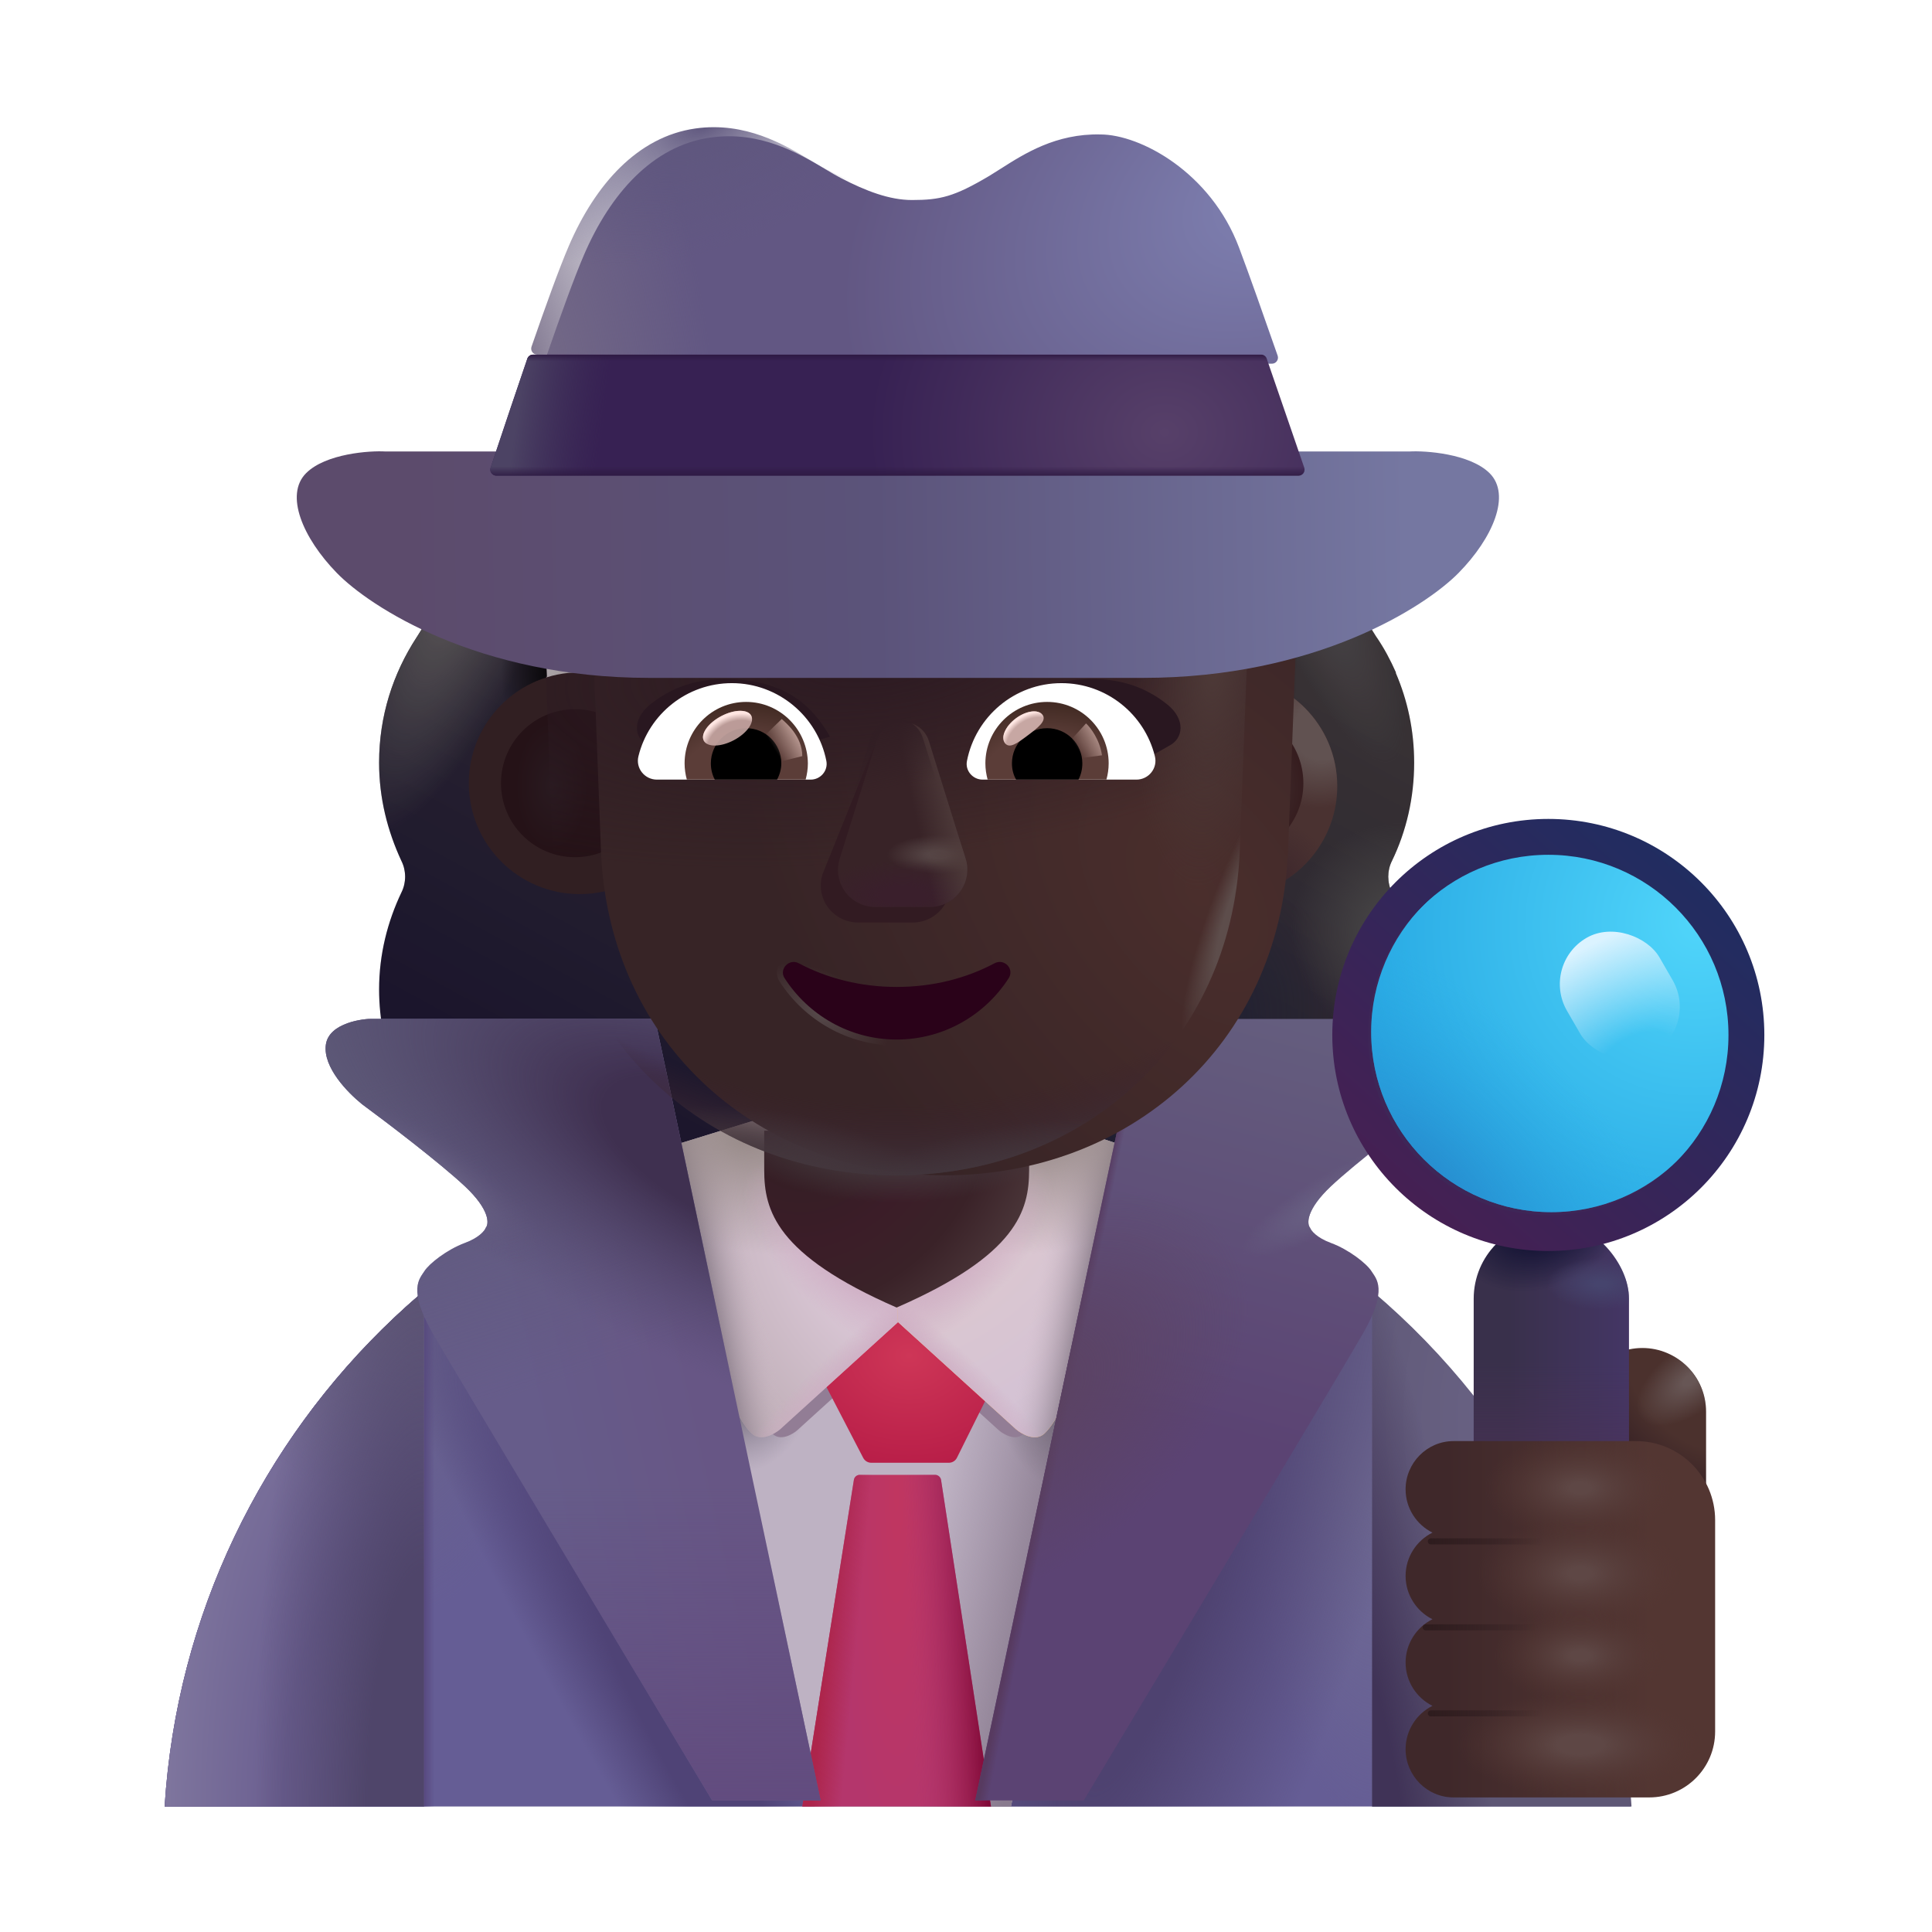 <svg width="100%" height="100%" viewBox="0 0 32 32" fill="none" xmlns="http://www.w3.org/2000/svg">
<path fill-rule="evenodd" clip-rule="evenodd" d="M23.054 14.261C23.296 13.764 23.423 13.21 23.423 12.632C23.423 12.099 23.314 11.598 23.117 11.142H23.123C23.031 10.935 22.928 10.74 22.802 10.556L22.799 10.553C22.407 9.952 22.199 9.247 22.199 8.531V8.519C19.377 8.519 18.419 3.968 14.851 3.968C10.889 3.968 11.081 7.343 7.503 8.519V8.531C7.503 9.247 7.296 9.952 6.903 10.553L6.9 10.557C6.509 11.157 6.279 11.86 6.279 12.632C6.279 13.221 6.418 13.764 6.649 14.261C6.73 14.423 6.73 14.619 6.649 14.781C6.418 15.266 6.279 15.809 6.279 16.387C6.279 18.42 7.919 20.061 9.953 20.061H19.75C21.783 20.061 23.423 18.42 23.423 16.387C23.423 15.809 23.285 15.266 23.054 14.781C22.973 14.619 22.973 14.423 23.054 14.261ZM9.058 11.21H9.044L10.412 13.899C10.553 17.099 11.801 13.899 14.851 13.899C17.901 13.899 19.23 17.46 19.371 14.261L19.087 11.142C19.026 9.721 19.577 9.091 19.371 9.091H15.695C14.244 9.091 12.874 8.38 12.055 7.18C11.914 6.982 11.621 7.017 11.528 7.239L11.434 7.46C11.177 8.101 10.685 8.59 10.076 8.869C10.059 8.875 10.038 8.884 10.018 8.893C9.997 8.901 9.977 8.91 9.959 8.916C9.69 9.056 9.058 9.475 9.034 10.558L9.046 10.908L9.058 11.21Z" fill="url(#paint0_linear_4002_2751)"/>
<path fill-rule="evenodd" clip-rule="evenodd" d="M23.054 14.261C23.296 13.764 23.423 13.21 23.423 12.632C23.423 12.099 23.314 11.598 23.117 11.142H23.123C23.031 10.935 22.928 10.74 22.802 10.556L22.799 10.553C22.407 9.952 22.199 9.247 22.199 8.531V8.519C19.377 8.519 18.419 3.968 14.851 3.968C10.889 3.968 11.081 7.343 7.503 8.519V8.531C7.503 9.247 7.296 9.952 6.903 10.553L6.9 10.557C6.509 11.157 6.279 11.86 6.279 12.632C6.279 13.221 6.418 13.764 6.649 14.261C6.73 14.423 6.73 14.619 6.649 14.781C6.418 15.266 6.279 15.809 6.279 16.387C6.279 18.42 7.919 20.061 9.953 20.061H19.75C21.783 20.061 23.423 18.42 23.423 16.387C23.423 15.809 23.285 15.266 23.054 14.781C22.973 14.619 22.973 14.423 23.054 14.261ZM9.058 11.21H9.044L10.412 13.899C10.553 17.099 11.801 13.899 14.851 13.899C17.901 13.899 19.23 17.46 19.371 14.261L19.087 11.142C19.026 9.721 19.577 9.091 19.371 9.091H15.695C14.244 9.091 12.874 8.38 12.055 7.18C11.914 6.982 11.621 7.017 11.528 7.239L11.434 7.46C11.177 8.101 10.685 8.59 10.076 8.869C10.059 8.875 10.038 8.884 10.018 8.893C9.997 8.901 9.977 8.91 9.959 8.916C9.69 9.056 9.058 9.475 9.034 10.558L9.046 10.908L9.058 11.21Z" fill="url(#paint1_radial_4002_2751)"/>
<path fill-rule="evenodd" clip-rule="evenodd" d="M23.054 14.261C23.296 13.764 23.423 13.21 23.423 12.632C23.423 12.099 23.314 11.598 23.117 11.142H23.123C23.031 10.935 22.928 10.74 22.802 10.556L22.799 10.553C22.407 9.952 22.199 9.247 22.199 8.531V8.519C19.377 8.519 18.419 3.968 14.851 3.968C10.889 3.968 11.081 7.343 7.503 8.519V8.531C7.503 9.247 7.296 9.952 6.903 10.553L6.9 10.557C6.509 11.157 6.279 11.86 6.279 12.632C6.279 13.221 6.418 13.764 6.649 14.261C6.73 14.423 6.73 14.619 6.649 14.781C6.418 15.266 6.279 15.809 6.279 16.387C6.279 18.42 7.919 20.061 9.953 20.061H19.75C21.783 20.061 23.423 18.42 23.423 16.387C23.423 15.809 23.285 15.266 23.054 14.781C22.973 14.619 22.973 14.423 23.054 14.261ZM9.058 11.21H9.044L10.412 13.899C10.553 17.099 11.801 13.899 14.851 13.899C17.901 13.899 19.23 17.46 19.371 14.261L19.087 11.142C19.026 9.721 19.577 9.091 19.371 9.091H15.695C14.244 9.091 12.874 8.38 12.055 7.18C11.914 6.982 11.621 7.017 11.528 7.239L11.434 7.46C11.177 8.101 10.685 8.59 10.076 8.869C10.059 8.875 10.038 8.884 10.018 8.893C9.997 8.901 9.977 8.91 9.959 8.916C9.69 9.056 9.058 9.475 9.034 10.558L9.046 10.908L9.058 11.21Z" fill="url(#paint2_radial_4002_2751)"/>
<path fill-rule="evenodd" clip-rule="evenodd" d="M23.054 14.261C23.296 13.764 23.423 13.21 23.423 12.632C23.423 12.099 23.314 11.598 23.117 11.142H23.123C23.031 10.935 22.928 10.74 22.802 10.556L22.799 10.553C22.407 9.952 22.199 9.247 22.199 8.531V8.519C19.377 8.519 18.419 3.968 14.851 3.968C10.889 3.968 11.081 7.343 7.503 8.519V8.531C7.503 9.247 7.296 9.952 6.903 10.553L6.9 10.557C6.509 11.157 6.279 11.86 6.279 12.632C6.279 13.221 6.418 13.764 6.649 14.261C6.73 14.423 6.73 14.619 6.649 14.781C6.418 15.266 6.279 15.809 6.279 16.387C6.279 18.42 7.919 20.061 9.953 20.061H19.75C21.783 20.061 23.423 18.42 23.423 16.387C23.423 15.809 23.285 15.266 23.054 14.781C22.973 14.619 22.973 14.423 23.054 14.261ZM9.058 11.21H9.044L10.412 13.899C10.553 17.099 11.801 13.899 14.851 13.899C17.901 13.899 19.23 17.46 19.371 14.261L19.087 11.142C19.026 9.721 19.577 9.091 19.371 9.091H15.695C14.244 9.091 12.874 8.38 12.055 7.18C11.914 6.982 11.621 7.017 11.528 7.239L11.434 7.46C11.177 8.101 10.685 8.59 10.076 8.869C10.059 8.875 10.038 8.884 10.018 8.893C9.997 8.901 9.977 8.91 9.959 8.916C9.69 9.056 9.058 9.475 9.034 10.558L9.046 10.908L9.058 11.21Z" fill="url(#paint3_radial_4002_2751)"/>
<path fill-rule="evenodd" clip-rule="evenodd" d="M23.054 14.261C23.296 13.764 23.423 13.21 23.423 12.632C23.423 12.099 23.314 11.598 23.117 11.142H23.123C23.031 10.935 22.928 10.74 22.802 10.556L22.799 10.553C22.407 9.952 22.199 9.247 22.199 8.531V8.519C19.377 8.519 18.419 3.968 14.851 3.968C10.889 3.968 11.081 7.343 7.503 8.519V8.531C7.503 9.247 7.296 9.952 6.903 10.553L6.9 10.557C6.509 11.157 6.279 11.86 6.279 12.632C6.279 13.221 6.418 13.764 6.649 14.261C6.73 14.423 6.73 14.619 6.649 14.781C6.418 15.266 6.279 15.809 6.279 16.387C6.279 18.42 7.919 20.061 9.953 20.061H19.75C21.783 20.061 23.423 18.42 23.423 16.387C23.423 15.809 23.285 15.266 23.054 14.781C22.973 14.619 22.973 14.423 23.054 14.261ZM9.058 11.21H9.044L10.412 13.899C10.553 17.099 11.801 13.899 14.851 13.899C17.901 13.899 19.23 17.46 19.371 14.261L19.087 11.142C19.026 9.721 19.577 9.091 19.371 9.091H15.695C14.244 9.091 12.874 8.38 12.055 7.18C11.914 6.982 11.621 7.017 11.528 7.239L11.434 7.46C11.177 8.101 10.685 8.59 10.076 8.869C10.059 8.875 10.038 8.884 10.018 8.893C9.997 8.901 9.977 8.91 9.959 8.916C9.69 9.056 9.058 9.475 9.034 10.558L9.046 10.908L9.058 11.21Z" fill="url(#paint4_radial_4002_2751)"/>
<path fill-rule="evenodd" clip-rule="evenodd" d="M23.054 14.261C23.296 13.764 23.423 13.21 23.423 12.632C23.423 12.099 23.314 11.598 23.117 11.142H23.123C23.031 10.935 22.928 10.74 22.802 10.556L22.799 10.553C22.407 9.952 22.199 9.247 22.199 8.531V8.519C19.377 8.519 18.419 3.968 14.851 3.968C10.889 3.968 11.081 7.343 7.503 8.519V8.531C7.503 9.247 7.296 9.952 6.903 10.553L6.9 10.557C6.509 11.157 6.279 11.86 6.279 12.632C6.279 13.221 6.418 13.764 6.649 14.261C6.73 14.423 6.73 14.619 6.649 14.781C6.418 15.266 6.279 15.809 6.279 16.387C6.279 18.42 7.919 20.061 9.953 20.061H19.75C21.783 20.061 23.423 18.42 23.423 16.387C23.423 15.809 23.285 15.266 23.054 14.781C22.973 14.619 22.973 14.423 23.054 14.261ZM9.058 11.21H9.044L10.412 13.899C10.553 17.099 11.801 13.899 14.851 13.899C17.901 13.899 19.23 17.46 19.371 14.261L19.087 11.142C19.026 9.721 19.577 9.091 19.371 9.091H15.695C14.244 9.091 12.874 8.38 12.055 7.18C11.914 6.982 11.621 7.017 11.528 7.239L11.434 7.46C11.177 8.101 10.685 8.59 10.076 8.869C10.059 8.875 10.038 8.884 10.018 8.893C9.997 8.901 9.977 8.91 9.959 8.916C9.69 9.056 9.058 9.475 9.034 10.558L9.046 10.908L9.058 11.21Z" fill="url(#paint5_radial_4002_2751)"/>
<path fill-rule="evenodd" clip-rule="evenodd" d="M23.054 14.261C23.296 13.764 23.423 13.21 23.423 12.632C23.423 12.099 23.314 11.598 23.117 11.142H23.123C23.031 10.935 22.928 10.74 22.802 10.556L22.799 10.553C22.407 9.952 22.199 9.247 22.199 8.531V8.519C19.377 8.519 18.419 3.968 14.851 3.968C10.889 3.968 11.081 7.343 7.503 8.519V8.531C7.503 9.247 7.296 9.952 6.903 10.553L6.9 10.557C6.509 11.157 6.279 11.86 6.279 12.632C6.279 13.221 6.418 13.764 6.649 14.261C6.73 14.423 6.73 14.619 6.649 14.781C6.418 15.266 6.279 15.809 6.279 16.387C6.279 18.42 7.919 20.061 9.953 20.061H19.75C21.783 20.061 23.423 18.42 23.423 16.387C23.423 15.809 23.285 15.266 23.054 14.781C22.973 14.619 22.973 14.423 23.054 14.261ZM9.058 11.21H9.044L10.412 13.899C10.553 17.099 11.801 13.899 14.851 13.899C17.901 13.899 19.23 17.46 19.371 14.261L19.087 11.142C19.026 9.721 19.577 9.091 19.371 9.091H15.695C14.244 9.091 12.874 8.38 12.055 7.18C11.914 6.982 11.621 7.017 11.528 7.239L11.434 7.46C11.177 8.101 10.685 8.59 10.076 8.869C10.059 8.875 10.038 8.884 10.018 8.893C9.997 8.901 9.977 8.91 9.959 8.916C9.69 9.056 9.058 9.475 9.034 10.558L9.046 10.908L9.058 11.21Z" fill="url(#paint6_radial_4002_2751)"/>
<path fill-rule="evenodd" clip-rule="evenodd" d="M23.054 14.261C23.296 13.764 23.423 13.21 23.423 12.632C23.423 12.099 23.314 11.598 23.117 11.142H23.123C23.031 10.935 22.928 10.74 22.802 10.556L22.799 10.553C22.407 9.952 22.199 9.247 22.199 8.531V8.519C19.377 8.519 18.419 3.968 14.851 3.968C10.889 3.968 11.081 7.343 7.503 8.519V8.531C7.503 9.247 7.296 9.952 6.903 10.553L6.9 10.557C6.509 11.157 6.279 11.86 6.279 12.632C6.279 13.221 6.418 13.764 6.649 14.261C6.73 14.423 6.73 14.619 6.649 14.781C6.418 15.266 6.279 15.809 6.279 16.387C6.279 18.42 7.919 20.061 9.953 20.061H19.75C21.783 20.061 23.423 18.42 23.423 16.387C23.423 15.809 23.285 15.266 23.054 14.781C22.973 14.619 22.973 14.423 23.054 14.261ZM9.058 11.21H9.044L10.412 13.899C10.553 17.099 11.801 13.899 14.851 13.899C17.901 13.899 19.23 17.46 19.371 14.261L19.087 11.142C19.026 9.721 19.577 9.091 19.371 9.091H15.695C14.244 9.091 12.874 8.38 12.055 7.18C11.914 6.982 11.621 7.017 11.528 7.239L11.434 7.46C11.177 8.101 10.685 8.59 10.076 8.869C10.059 8.875 10.038 8.884 10.018 8.893C9.997 8.901 9.977 8.91 9.959 8.916C9.69 9.056 9.058 9.475 9.034 10.558L9.046 10.908L9.058 11.21Z" fill="url(#paint7_radial_4002_2751)"/>
<path d="M2.727 29.921H27.01C26.611 23.553 21.328 18.512 14.868 18.512C8.409 18.512 3.125 23.553 2.727 29.921Z" fill="#655D95"/>
<path d="M2.727 29.921H27.01C26.611 23.553 21.328 18.512 14.868 18.512C8.409 18.512 3.125 23.553 2.727 29.921Z" fill="url(#paint8_radial_4002_2751)"/>
<path d="M2.727 29.921H27.01C26.611 23.553 21.328 18.512 14.868 18.512C8.409 18.512 3.125 23.553 2.727 29.921Z" fill="url(#paint9_radial_4002_2751)"/>
<path d="M2.727 29.921H27.01C26.611 23.553 21.328 18.512 14.868 18.512C8.409 18.512 3.125 23.553 2.727 29.921Z" fill="url(#paint10_linear_4002_2751)"/>
<path d="M2.727 29.921H27.01C26.611 23.553 21.328 18.512 14.868 18.512C8.409 18.512 3.125 23.553 2.727 29.921Z" fill="url(#paint11_radial_4002_2751)"/>
<path d="M2.727 29.921H27.01C26.611 23.553 21.328 18.512 14.868 18.512C8.409 18.512 3.125 23.553 2.727 29.921Z" fill="url(#paint12_radial_4002_2751)"/>
<path d="M13.494 29.924L11.166 18.968H14.897L19.025 19.061L16.744 29.924H13.494Z" fill="#BEB2C3"/>
<path d="M13.494 29.924L11.166 18.968H14.897L19.025 19.061L16.744 29.924H13.494Z" fill="url(#paint13_linear_4002_2751)"/>
<path d="M13.494 29.924L11.166 18.968H14.897L19.025 19.061L16.744 29.924H13.494Z" fill="url(#paint14_radial_4002_2751)"/>
<path d="M13.494 29.924L11.166 18.968H14.897L19.025 19.061L16.744 29.924H13.494Z" fill="url(#paint15_radial_4002_2751)"/>
<g filter="url(#filter0_f_4002_2751)">
<path d="M11.701 19.666L12.392 22.881C12.492 23.319 12.669 23.627 12.797 23.75C12.926 23.873 13.123 23.761 13.205 23.69L14.875 22.174L16.544 23.69C16.626 23.761 16.823 23.873 16.952 23.75C17.08 23.627 17.251 23.336 17.351 22.898L18.048 19.666H16.464L14.873 21.782L13.286 19.666H11.701Z" fill="#927D95"/>
</g>
<path d="M7.023 29.921H2.727C2.941 26.5 4.565 23.462 7.023 21.383V29.921Z" fill="url(#paint16_radial_4002_2751)"/>
<path d="M7.023 29.921H2.727C2.941 26.5 4.565 23.462 7.023 21.383V29.921Z" fill="url(#paint17_radial_4002_2751)"/>
<path d="M7.023 29.921H2.727C2.941 26.5 4.565 23.462 7.023 21.383V29.921Z" fill="url(#paint18_radial_4002_2751)"/>
<path d="M22.727 29.921H27.023C26.809 26.5 25.185 23.462 22.727 21.383V29.921Z" fill="url(#paint19_radial_4002_2751)"/>
<path d="M22.727 29.921H27.023C26.809 26.5 25.185 23.462 22.727 21.383V29.921Z" fill="url(#paint20_radial_4002_2751)"/>
<g filter="url(#filter1_i_4002_2751)">
<path d="M14.098 24.348L13.406 23.014L14.859 21.663L16.312 23.014L15.65 24.345C15.625 24.396 15.573 24.428 15.516 24.428H14.231C14.175 24.428 14.124 24.397 14.098 24.348Z" fill="url(#paint21_radial_4002_2751)"/>
</g>
<path d="M13.289 29.921L14.143 24.513C14.15 24.464 14.192 24.428 14.241 24.428H15.488C15.537 24.428 15.579 24.465 15.587 24.513L16.414 29.921H13.289Z" fill="url(#paint22_radial_4002_2751)"/>
<path d="M13.289 29.921L14.143 24.513C14.15 24.464 14.192 24.428 14.241 24.428H15.488C15.537 24.428 15.579 24.465 15.587 24.513L16.414 29.921H13.289Z" fill="url(#paint23_linear_4002_2751)"/>
<path d="M13.289 29.921L14.143 24.513C14.15 24.464 14.192 24.428 14.241 24.428H15.488C15.537 24.428 15.579 24.465 15.587 24.513L16.414 29.921H13.289Z" fill="url(#paint24_linear_4002_2751)"/>
<path d="M11.972 22.725L11.166 18.968L13.192 18.343L14.884 21.456V21.889L12.924 23.671C12.827 23.754 12.597 23.885 12.447 23.741C12.297 23.597 12.089 23.237 11.972 22.725Z" fill="url(#paint25_radial_4002_2751)"/>
<path d="M11.972 22.725L11.166 18.968L13.192 18.343L14.884 21.456V21.889L12.924 23.671C12.827 23.754 12.597 23.885 12.447 23.741C12.297 23.597 12.089 23.237 11.972 22.725Z" fill="url(#paint26_linear_4002_2751)"/>
<path d="M11.972 22.725L11.166 18.968L13.192 18.343L14.884 21.456V21.889L12.924 23.671C12.827 23.754 12.597 23.885 12.447 23.741C12.297 23.597 12.089 23.237 11.972 22.725Z" fill="url(#paint27_radial_4002_2751)"/>
<path d="M11.972 22.725L11.166 18.968L13.192 18.343L14.884 21.456V21.889L12.924 23.671C12.827 23.754 12.597 23.885 12.447 23.741C12.297 23.597 12.089 23.237 11.972 22.725Z" fill="url(#paint28_radial_4002_2751)"/>
<path d="M11.972 22.725L11.166 18.968L13.192 18.343L14.884 21.456V21.889L12.924 23.671C12.827 23.754 12.597 23.885 12.447 23.741C12.297 23.597 12.089 23.237 11.972 22.725Z" fill="url(#paint29_radial_4002_2751)"/>
<path d="M17.769 22.745L18.584 18.968H16.732L14.865 21.452V21.889L16.826 23.671C16.922 23.754 17.152 23.885 17.302 23.741C17.452 23.597 17.652 23.257 17.769 22.745Z" fill="#F7A936"/>
<path d="M17.769 22.745L18.584 18.968L16.826 18.389L14.865 21.452V21.889L16.826 23.671C16.922 23.754 17.152 23.885 17.302 23.741C17.452 23.597 17.652 23.257 17.769 22.745Z" fill="url(#paint30_radial_4002_2751)"/>
<path d="M17.769 22.745L18.584 18.968L16.826 18.389L14.865 21.452V21.889L16.826 23.671C16.922 23.754 17.152 23.885 17.302 23.741C17.452 23.597 17.652 23.257 17.769 22.745Z" fill="url(#paint31_linear_4002_2751)"/>
<path d="M17.769 22.745L18.584 18.968L16.826 18.389L14.865 21.452V21.889L16.826 23.671C16.922 23.754 17.152 23.885 17.302 23.741C17.452 23.597 17.652 23.257 17.769 22.745Z" fill="url(#paint32_radial_4002_2751)"/>
<path d="M17.769 22.745L18.584 18.968L16.826 18.389L14.865 21.452V21.889L16.826 23.671C16.922 23.754 17.152 23.885 17.302 23.741C17.452 23.597 17.652 23.257 17.769 22.745Z" fill="url(#paint33_radial_4002_2751)"/>
<path d="M17.769 22.745L18.584 18.968L16.826 18.389L14.865 21.452V21.889L16.826 23.671C16.922 23.754 17.152 23.885 17.302 23.741C17.452 23.597 17.652 23.257 17.769 22.745Z" fill="url(#paint34_radial_4002_2751)"/>
<g filter="url(#filter2_i_4002_2751)">
<path d="M10.75 16.976L13.492 29.921H11.695C10.294 27.588 7.407 22.774 7.07 22.187C6.648 21.452 6.851 21.28 6.929 21.155C7.008 21.03 7.304 20.796 7.601 20.687C7.839 20.599 7.929 20.483 7.945 20.437C8.002 20.369 8.014 20.137 7.601 19.749C7.189 19.362 6.294 18.681 5.898 18.39C5.664 18.202 5.247 17.78 5.297 17.405C5.347 17.03 5.948 16.97 6.062 16.976H10.75Z" fill="url(#paint35_linear_4002_2751)"/>
<path d="M10.75 16.976L13.492 29.921H11.695C10.294 27.588 7.407 22.774 7.07 22.187C6.648 21.452 6.851 21.28 6.929 21.155C7.008 21.03 7.304 20.796 7.601 20.687C7.839 20.599 7.929 20.483 7.945 20.437C8.002 20.369 8.014 20.137 7.601 19.749C7.189 19.362 6.294 18.681 5.898 18.39C5.664 18.202 5.247 17.78 5.297 17.405C5.347 17.03 5.948 16.97 6.062 16.976H10.75Z" fill="url(#paint36_linear_4002_2751)"/>
<path d="M10.75 16.976L13.492 29.921H11.695C10.294 27.588 7.407 22.774 7.07 22.187C6.648 21.452 6.851 21.28 6.929 21.155C7.008 21.03 7.304 20.796 7.601 20.687C7.839 20.599 7.929 20.483 7.945 20.437C8.002 20.369 8.014 20.137 7.601 19.749C7.189 19.362 6.294 18.681 5.898 18.39C5.664 18.202 5.247 17.78 5.297 17.405C5.347 17.03 5.948 16.97 6.062 16.976H10.75Z" fill="url(#paint37_radial_4002_2751)"/>
<path d="M10.75 16.976L13.492 29.921H11.695C10.294 27.588 7.407 22.774 7.07 22.187C6.648 21.452 6.851 21.28 6.929 21.155C7.008 21.03 7.304 20.796 7.601 20.687C7.839 20.599 7.929 20.483 7.945 20.437C8.002 20.369 8.014 20.137 7.601 19.749C7.189 19.362 6.294 18.681 5.898 18.39C5.664 18.202 5.247 17.78 5.297 17.405C5.347 17.03 5.948 16.97 6.062 16.976H10.75Z" fill="url(#paint38_linear_4002_2751)"/>
<path d="M10.75 16.976L13.492 29.921H11.695C10.294 27.588 7.407 22.774 7.07 22.187C6.648 21.452 6.851 21.28 6.929 21.155C7.008 21.03 7.304 20.796 7.601 20.687C7.839 20.599 7.929 20.483 7.945 20.437C8.002 20.369 8.014 20.137 7.601 19.749C7.189 19.362 6.294 18.681 5.898 18.39C5.664 18.202 5.247 17.78 5.297 17.405C5.347 17.03 5.948 16.97 6.062 16.976H10.75Z" fill="url(#paint39_radial_4002_2751)"/>
</g>
<g filter="url(#filter3_i_4002_2751)">
<path d="M18.996 16.976L16.253 29.921H18.05C19.451 27.588 22.338 22.774 22.675 22.187C23.097 21.452 22.894 21.28 22.816 21.155C22.738 21.03 22.441 20.796 22.144 20.687C21.907 20.599 21.816 20.483 21.8 20.437C21.743 20.369 21.732 20.137 22.144 19.749C22.556 19.362 23.451 18.681 23.847 18.39C24.081 18.202 24.499 17.78 24.449 17.405C24.399 17.03 23.798 16.97 23.683 16.976H18.996Z" fill="url(#paint40_linear_4002_2751)"/>
<path d="M18.996 16.976L16.253 29.921H18.05C19.451 27.588 22.338 22.774 22.675 22.187C23.097 21.452 22.894 21.28 22.816 21.155C22.738 21.03 22.441 20.796 22.144 20.687C21.907 20.599 21.816 20.483 21.8 20.437C21.743 20.369 21.732 20.137 22.144 19.749C22.556 19.362 23.451 18.681 23.847 18.39C24.081 18.202 24.499 17.78 24.449 17.405C24.399 17.03 23.798 16.97 23.683 16.976H18.996Z" fill="url(#paint41_linear_4002_2751)"/>
<path d="M18.996 16.976L16.253 29.921H18.05C19.451 27.588 22.338 22.774 22.675 22.187C23.097 21.452 22.894 21.28 22.816 21.155C22.738 21.03 22.441 20.796 22.144 20.687C21.907 20.599 21.816 20.483 21.8 20.437C21.743 20.369 21.732 20.137 22.144 19.749C22.556 19.362 23.451 18.681 23.847 18.39C24.081 18.202 24.499 17.78 24.449 17.405C24.399 17.03 23.798 16.97 23.683 16.976H18.996Z" fill="url(#paint42_radial_4002_2751)"/>
<path d="M18.996 16.976L16.253 29.921H18.05C19.451 27.588 22.338 22.774 22.675 22.187C23.097 21.452 22.894 21.28 22.816 21.155C22.738 21.03 22.441 20.796 22.144 20.687C21.907 20.599 21.816 20.483 21.8 20.437C21.743 20.369 21.732 20.137 22.144 19.749C22.556 19.362 23.451 18.681 23.847 18.39C24.081 18.202 24.499 17.78 24.449 17.405C24.399 17.03 23.798 16.97 23.683 16.976H18.996Z" fill="url(#paint43_radial_4002_2751)"/>
</g>
<path d="M27.203 22.327C27.783 22.327 28.258 22.802 28.258 23.383V25.8H26.147V23.383C26.157 22.802 26.622 22.327 27.203 22.327Z" fill="url(#paint44_radial_4002_2751)"/>
<path d="M27.203 22.327C27.783 22.327 28.258 22.802 28.258 23.383V25.8H26.147V23.383C26.157 22.802 26.622 22.327 27.203 22.327Z" fill="url(#paint45_radial_4002_2751)"/>
<rect x="24.409" y="20.225" width="2.572" height="5.438" rx="1.286" fill="url(#paint46_linear_4002_2751)"/>
<rect x="24.409" y="20.225" width="2.572" height="5.438" rx="1.286" fill="url(#paint47_linear_4002_2751)"/>
<rect x="24.409" y="20.225" width="2.572" height="5.438" rx="1.286" fill="url(#paint48_radial_4002_2751)"/>
<rect x="24.409" y="20.225" width="2.572" height="5.438" rx="1.286" fill="url(#paint49_radial_4002_2751)"/>
<g filter="url(#filter4_f_4002_2751)">
<circle cx="25.695" cy="17.093" r="3.078" fill="#3E2657"/>
</g>
<circle cx="25.695" cy="17.093" r="2.984" fill="url(#paint50_radial_4002_2751)"/>
<circle cx="25.695" cy="17.093" r="2.984" fill="url(#paint51_radial_4002_2751)"/>
<g filter="url(#filter5_i_4002_2751)">
<path fill-rule="evenodd" clip-rule="evenodd" d="M25.695 20.671C27.671 20.671 29.273 19.069 29.273 17.093C29.273 15.116 27.671 13.514 25.695 13.514C23.719 13.514 22.117 15.116 22.117 17.093C22.117 19.069 23.719 20.671 25.695 20.671ZM25.695 20.077C27.343 20.077 28.679 18.741 28.679 17.093C28.679 15.444 27.343 14.108 25.695 14.108C24.047 14.108 22.711 15.444 22.711 17.093C22.711 18.741 24.047 20.077 25.695 20.077Z" fill="url(#paint52_linear_4002_2751)"/>
</g>
<rect x="25.512" y="15.976" width="1.769" height="2.205" rx="0.885" transform="rotate(-30 25.512 15.976)" fill="url(#paint53_radial_4002_2751)"/>
<g filter="url(#filter6_i_4002_2751)">
<path d="M23.131 24.818C23.131 24.38 23.487 24.019 23.925 24.019H26.948C27.672 24.019 28.258 24.605 28.258 25.329V28.829C28.258 29.432 27.77 29.921 27.167 29.921H23.925C23.487 29.921 23.131 29.56 23.131 29.122C23.131 28.809 23.313 28.535 23.576 28.404C23.313 28.274 23.131 28 23.131 27.687C23.131 27.374 23.313 27.1 23.576 26.97C23.313 26.839 23.131 26.565 23.131 26.252C23.131 25.939 23.313 25.666 23.576 25.535C23.313 25.404 23.131 25.131 23.131 24.818Z" fill="url(#paint54_linear_4002_2751)"/>
<path d="M23.131 24.818C23.131 24.38 23.487 24.019 23.925 24.019H26.948C27.672 24.019 28.258 24.605 28.258 25.329V28.829C28.258 29.432 27.77 29.921 27.167 29.921H23.925C23.487 29.921 23.131 29.56 23.131 29.122C23.131 28.809 23.313 28.535 23.576 28.404C23.313 28.274 23.131 28 23.131 27.687C23.131 27.374 23.313 27.1 23.576 26.97C23.313 26.839 23.131 26.565 23.131 26.252C23.131 25.939 23.313 25.666 23.576 25.535C23.313 25.404 23.131 25.131 23.131 24.818Z" fill="url(#paint55_radial_4002_2751)"/>
<path d="M23.131 24.818C23.131 24.38 23.487 24.019 23.925 24.019H26.948C27.672 24.019 28.258 24.605 28.258 25.329V28.829C28.258 29.432 27.77 29.921 27.167 29.921H23.925C23.487 29.921 23.131 29.56 23.131 29.122C23.131 28.809 23.313 28.535 23.576 28.404C23.313 28.274 23.131 28 23.131 27.687C23.131 27.374 23.313 27.1 23.576 26.97C23.313 26.839 23.131 26.565 23.131 26.252C23.131 25.939 23.313 25.666 23.576 25.535C23.313 25.404 23.131 25.131 23.131 24.818Z" fill="url(#paint56_radial_4002_2751)"/>
<path d="M23.131 24.818C23.131 24.38 23.487 24.019 23.925 24.019H26.948C27.672 24.019 28.258 24.605 28.258 25.329V28.829C28.258 29.432 27.77 29.921 27.167 29.921H23.925C23.487 29.921 23.131 29.56 23.131 29.122C23.131 28.809 23.313 28.535 23.576 28.404C23.313 28.274 23.131 28 23.131 27.687C23.131 27.374 23.313 27.1 23.576 26.97C23.313 26.839 23.131 26.565 23.131 26.252C23.131 25.939 23.313 25.666 23.576 25.535C23.313 25.404 23.131 25.131 23.131 24.818Z" fill="url(#paint57_radial_4002_2751)"/>
<path d="M23.131 24.818C23.131 24.38 23.487 24.019 23.925 24.019H26.948C27.672 24.019 28.258 24.605 28.258 25.329V28.829C28.258 29.432 27.77 29.921 27.167 29.921H23.925C23.487 29.921 23.131 29.56 23.131 29.122C23.131 28.809 23.313 28.535 23.576 28.404C23.313 28.274 23.131 28 23.131 27.687C23.131 27.374 23.313 27.1 23.576 26.97C23.313 26.839 23.131 26.565 23.131 26.252C23.131 25.939 23.313 25.666 23.576 25.535C23.313 25.404 23.131 25.131 23.131 24.818Z" fill="url(#paint58_radial_4002_2751)"/>
</g>
<g filter="url(#filter7_f_4002_2751)">
<path d="M23.699 25.53H25.661" stroke="url(#paint59_linear_4002_2751)" stroke-width="0.1" stroke-linecap="round"/>
</g>
<g filter="url(#filter8_f_4002_2751)">
<path d="M23.614 26.954H25.576" stroke="url(#paint60_linear_4002_2751)" stroke-width="0.1" stroke-linecap="round"/>
</g>
<g filter="url(#filter9_f_4002_2751)">
<path d="M23.699 28.379H25.661" stroke="url(#paint61_linear_4002_2751)" stroke-width="0.1" stroke-linecap="round"/>
</g>
<path d="M12.658 18.729V19.382C12.658 20.043 12.848 20.784 14.851 21.657C16.854 20.784 17.045 20.043 17.045 19.382V18.729H12.658Z" fill="url(#paint62_radial_4002_2751)"/>
<path d="M12.658 18.729V19.382C12.658 20.043 12.848 20.784 14.851 21.657C16.854 20.784 17.045 20.043 17.045 19.382V18.729H12.658Z" fill="url(#paint63_radial_4002_2751)"/>
<g filter="url(#filter10_i_4002_2751)">
<path d="M9.502 14.809C10.516 14.809 11.338 13.987 11.338 12.972C11.338 11.958 10.516 11.136 9.502 11.136C8.487 11.136 7.665 11.958 7.665 12.972C7.665 13.987 8.487 14.809 9.502 14.809Z" fill="#311F22"/>
</g>
<g filter="url(#filter11_i_4002_2751)">
<path d="M20.362 14.809C21.377 14.809 22.199 13.987 22.199 12.972C22.199 11.958 21.377 11.136 20.362 11.136C19.348 11.136 18.525 11.958 18.525 12.972C18.525 13.987 19.348 14.809 20.362 14.809Z" fill="#4A3231"/>
<path d="M20.362 14.809C21.377 14.809 22.199 13.987 22.199 12.972C22.199 11.958 21.377 11.136 20.362 11.136C19.348 11.136 18.525 11.958 18.525 12.972C18.525 13.987 19.348 14.809 20.362 14.809Z" fill="url(#paint64_radial_4002_2751)"/>
<path d="M20.362 14.809C21.377 14.809 22.199 13.987 22.199 12.972C22.199 11.958 21.377 11.136 20.362 11.136C19.348 11.136 18.525 11.958 18.525 12.972C18.525 13.987 19.348 14.809 20.362 14.809Z" fill="url(#paint65_radial_4002_2751)"/>
</g>
<g filter="url(#filter12_f_4002_2751)">
<path d="M20.362 14.198C21.039 14.198 21.588 13.649 21.588 12.972C21.588 12.295 21.039 11.746 20.362 11.746C19.685 11.746 19.136 12.295 19.136 12.972C19.136 13.649 19.685 14.198 20.362 14.198Z" fill="url(#paint66_radial_4002_2751)"/>
</g>
<g filter="url(#filter13_f_4002_2751)">
<path d="M9.524 14.198C10.201 14.198 10.75 13.649 10.75 12.972C10.75 12.295 10.201 11.746 9.524 11.746C8.847 11.746 8.298 12.295 8.298 12.972C8.298 13.649 8.847 14.198 9.524 14.198Z" fill="url(#paint67_radial_4002_2751)"/>
</g>
<g filter="url(#filter14_i_4002_2751)">
<path d="M9.044 11.211H9.058L9.046 10.908L9.035 10.558C9.058 9.475 9.69 9.056 9.959 8.916C9.977 8.91 9.997 8.902 10.018 8.893C10.039 8.884 10.059 8.875 10.076 8.869C10.685 8.59 11.177 8.101 11.434 7.46L11.528 7.239C11.622 7.018 11.914 6.983 12.055 7.181C12.874 8.38 14.244 9.091 15.696 9.091H19.372C19.577 9.091 20.607 9.191 20.668 10.612L20.533 14.12C20.392 17.319 17.894 19.467 14.844 19.467C11.794 19.467 9.296 17.319 9.155 14.12L9.044 11.211Z" fill="url(#paint68_radial_4002_2751)"/>
</g>
<path d="M9.044 11.211H9.058L9.046 10.908L9.035 10.558C9.058 9.475 9.69 9.056 9.959 8.916C9.977 8.91 9.997 8.902 10.018 8.893C10.039 8.884 10.059 8.875 10.076 8.869C10.685 8.59 11.177 8.101 11.434 7.46L11.528 7.239C11.622 7.018 11.914 6.983 12.055 7.181C12.874 8.38 14.244 9.091 15.696 9.091H19.372C19.577 9.091 20.607 9.191 20.668 10.612L20.533 14.12C20.392 17.319 17.894 19.467 14.844 19.467C11.794 19.467 9.296 17.319 9.155 14.12L9.044 11.211Z" fill="url(#paint69_radial_4002_2751)"/>
<path d="M9.044 11.211H9.058L9.046 10.908L9.035 10.558C9.058 9.475 9.69 9.056 9.959 8.916C9.977 8.91 9.997 8.902 10.018 8.893C10.039 8.884 10.059 8.875 10.076 8.869C10.685 8.59 11.177 8.101 11.434 7.46L11.528 7.239C11.622 7.018 11.914 6.983 12.055 7.181C12.874 8.38 14.244 9.091 15.696 9.091H19.372C19.577 9.091 20.607 9.191 20.668 10.612L20.533 14.12C20.392 17.319 17.894 19.467 14.844 19.467C11.794 19.467 9.296 17.319 9.155 14.12L9.044 11.211Z" fill="url(#paint70_radial_4002_2751)"/>
<path d="M9.044 11.211H9.058L9.046 10.908L9.035 10.558C9.058 9.475 9.69 9.056 9.959 8.916C9.977 8.91 9.997 8.902 10.018 8.893C10.039 8.884 10.059 8.875 10.076 8.869C10.685 8.59 11.177 8.101 11.434 7.46L11.528 7.239C11.622 7.018 11.914 6.983 12.055 7.181C12.874 8.38 14.244 9.091 15.696 9.091H19.372C19.577 9.091 20.607 9.191 20.668 10.612L20.533 14.12C20.392 17.319 17.894 19.467 14.844 19.467C11.794 19.467 9.296 17.319 9.155 14.12L9.044 11.211Z" fill="url(#paint71_radial_4002_2751)"/>
<path d="M9.044 11.211H9.058L9.046 10.908L9.035 10.558C9.058 9.475 9.69 9.056 9.959 8.916C9.977 8.91 9.997 8.902 10.018 8.893C10.039 8.884 10.059 8.875 10.076 8.869C10.685 8.59 11.177 8.101 11.434 7.46L11.528 7.239C11.622 7.018 11.914 6.983 12.055 7.181C12.874 8.38 14.244 9.091 15.696 9.091H19.372C19.577 9.091 20.607 9.191 20.668 10.612L20.533 14.12C20.392 17.319 17.894 19.467 14.844 19.467C11.794 19.467 9.296 17.319 9.155 14.12L9.044 11.211Z" fill="url(#paint72_radial_4002_2751)"/>
<path d="M9.044 11.211H9.058L9.046 10.908L9.035 10.558C9.058 9.475 9.69 9.056 9.959 8.916C9.977 8.91 9.997 8.902 10.018 8.893C10.039 8.884 10.059 8.875 10.076 8.869C10.685 8.59 11.177 8.101 11.434 7.46L11.528 7.239C11.622 7.018 11.914 6.983 12.055 7.181C12.874 8.38 14.244 9.091 15.696 9.091H19.372C19.577 9.091 20.607 9.191 20.668 10.612L20.533 14.12C20.392 17.319 17.894 19.467 14.844 19.467C11.794 19.467 9.296 17.319 9.155 14.12L9.044 11.211Z" fill="url(#paint73_radial_4002_2751)"/>
<path d="M9.044 11.211H9.058L9.046 10.908L9.035 10.558C9.058 9.475 9.69 9.056 9.959 8.916C9.977 8.91 9.997 8.902 10.018 8.893C10.039 8.884 10.059 8.875 10.076 8.869C10.685 8.59 11.177 8.101 11.434 7.46L11.528 7.239C11.622 7.018 11.914 6.983 12.055 7.181C12.874 8.38 14.244 9.091 15.696 9.091H19.372C19.577 9.091 20.607 9.191 20.668 10.612L20.533 14.12C20.392 17.319 17.894 19.467 14.844 19.467C11.794 19.467 9.296 17.319 9.155 14.12L9.044 11.211Z" fill="url(#paint74_radial_4002_2751)"/>
<g filter="url(#filter15_f_4002_2751)">
<path d="M14.403 12.541L13.623 14.482C13.499 14.881 13.796 15.28 14.217 15.28H15.115C15.536 15.28 15.833 14.875 15.709 14.482L15.102 12.541C14.972 12.111 14.539 12.111 14.403 12.541Z" fill="#321B22"/>
</g>
<g filter="url(#filter16_if_4002_2751)">
<path d="M14.415 12.383L13.808 14.324C13.684 14.723 13.981 15.122 14.402 15.122H15.3C15.721 15.122 16.018 14.717 15.894 14.324L15.288 12.383C15.158 11.953 14.551 11.953 14.415 12.383Z" fill="#382327"/>
<path d="M14.415 12.383L13.808 14.324C13.684 14.723 13.981 15.122 14.402 15.122H15.3C15.721 15.122 16.018 14.717 15.894 14.324L15.288 12.383C15.158 11.953 14.551 11.953 14.415 12.383Z" fill="url(#paint75_radial_4002_2751)"/>
<path d="M14.415 12.383L13.808 14.324C13.684 14.723 13.981 15.122 14.402 15.122H15.3C15.721 15.122 16.018 14.717 15.894 14.324L15.288 12.383C15.158 11.953 14.551 11.953 14.415 12.383Z" fill="url(#paint76_radial_4002_2751)"/>
<path d="M14.415 12.383L13.808 14.324C13.684 14.723 13.981 15.122 14.402 15.122H15.3C15.721 15.122 16.018 14.717 15.894 14.324L15.288 12.383C15.158 11.953 14.551 11.953 14.415 12.383Z" fill="url(#paint77_linear_4002_2751)"/>
</g>
<g filter="url(#filter17_f_4002_2751)">
<path d="M14.415 12.232L13.808 14.172C13.684 14.572 13.981 14.971 14.402 14.971H15.3C15.721 14.971 16.018 14.566 15.894 14.172L15.288 12.232C15.158 11.802 14.551 11.802 14.415 12.232Z" fill="url(#paint78_linear_4002_2751)"/>
</g>
<g filter="url(#filter18_f_4002_2751)">
<path d="M14.851 16.347C14.257 16.347 13.698 16.204 13.229 15.954C13.068 15.87 12.896 16.055 12.997 16.204C13.389 16.812 14.073 17.218 14.851 17.218C15.63 17.218 16.314 16.812 16.706 16.204C16.807 16.049 16.635 15.87 16.474 15.954C16.005 16.204 15.452 16.347 14.851 16.347Z" stroke="url(#paint79_radial_4002_2751)" stroke-width="0.2"/>
</g>
<path d="M14.851 16.347C14.257 16.347 13.698 16.204 13.229 15.954C13.068 15.87 12.896 16.055 12.997 16.204C13.389 16.812 14.073 17.218 14.851 17.218C15.63 17.218 16.314 16.812 16.706 16.204C16.807 16.049 16.635 15.87 16.474 15.954C16.005 16.204 15.452 16.347 14.851 16.347Z" fill="#2A0219"/>
<g filter="url(#filter19_i_4002_2751)">
<path d="M16.155 12.202C16.458 11.669 16.919 11.248 17.91 11.248C18.344 11.248 18.763 11.369 19.135 11.669C19.442 11.917 19.401 12.235 19.163 12.353L18.528 12.716C17.784 12.475 16.961 12.443 16.155 12.202Z" fill="#291720"/>
</g>
<g filter="url(#filter20_i_4002_2751)">
<path d="M13.548 12.202C13.245 11.669 12.784 11.248 11.793 11.248C11.359 11.248 10.94 11.369 10.568 11.669C10.261 11.917 10.302 12.235 10.54 12.353L11.175 12.716C11.919 12.475 12.742 12.443 13.548 12.202Z" fill="#291720"/>
</g>
<path d="M17.581 11.315C18.326 11.315 18.956 11.829 19.128 12.524C19.179 12.723 19.026 12.913 18.822 12.913H16.275C16.113 12.913 15.983 12.765 16.016 12.603C16.159 11.871 16.803 11.315 17.581 11.315Z" fill="white"/>
<path d="M17.344 11.626C17.909 11.626 18.363 12.084 18.363 12.644C18.363 12.737 18.349 12.829 18.326 12.912H16.358C16.335 12.825 16.321 12.737 16.321 12.644C16.321 12.084 16.779 11.626 17.344 11.626Z" fill="url(#paint80_radial_4002_2751)"/>
<path d="M16.761 12.644C16.761 12.32 17.02 12.061 17.344 12.061C17.668 12.061 17.927 12.32 17.927 12.644C17.927 12.741 17.904 12.834 17.863 12.912H16.83C16.784 12.834 16.761 12.741 16.761 12.644Z" fill="black"/>
<g filter="url(#filter21_f_4002_2751)">
<path d="M17.268 11.841C17.341 11.938 17.189 12.056 17.017 12.185C16.845 12.314 16.717 12.405 16.645 12.308C16.572 12.211 16.653 12.028 16.825 11.899C16.998 11.77 17.196 11.744 17.268 11.841Z" fill="#C7A7A3"/>
<path d="M17.268 11.841C17.341 11.938 17.189 12.056 17.017 12.185C16.845 12.314 16.717 12.405 16.645 12.308C16.572 12.211 16.653 12.028 16.825 11.899C16.998 11.77 17.196 11.744 17.268 11.841Z" fill="url(#paint81_radial_4002_2751)"/>
</g>
<g filter="url(#filter22_f_4002_2751)">
<path d="M18.252 12.51C18.214 12.247 18.06 12.048 17.988 11.982L17.691 12.307L17.825 12.568L18.252 12.51Z" fill="url(#paint82_linear_4002_2751)"/>
</g>
<path d="M12.122 11.315C11.376 11.315 10.746 11.829 10.575 12.524C10.524 12.723 10.677 12.913 10.881 12.913H13.428C13.59 12.913 13.719 12.765 13.687 12.603C13.543 11.871 12.895 11.315 12.122 11.315Z" fill="white"/>
<path d="M12.358 11.626C11.793 11.626 11.339 12.084 11.339 12.644C11.339 12.737 11.353 12.829 11.376 12.912H13.344C13.367 12.825 13.381 12.737 13.381 12.644C13.376 12.084 12.922 11.626 12.358 11.626Z" fill="url(#paint83_radial_4002_2751)"/>
<path d="M12.941 12.644C12.941 12.32 12.682 12.061 12.358 12.061C12.034 12.061 11.774 12.32 11.774 12.644C11.774 12.741 11.797 12.834 11.839 12.912H12.871C12.913 12.834 12.941 12.741 12.941 12.644Z" fill="black"/>
<g filter="url(#filter23_f_4002_2751)">
<path d="M13.288 12.524C13.288 12.195 13.021 11.976 12.948 11.909L12.62 12.227L12.822 12.639L13.288 12.524Z" fill="url(#paint84_linear_4002_2751)"/>
</g>
<g filter="url(#filter24_f_4002_2751)">
<ellipse cx="12.05" cy="12.061" rx="0.444" ry="0.225" transform="rotate(-27.914 12.05 12.061)" fill="#C7A7A3" fill-opacity="0.9"/>
<ellipse cx="12.05" cy="12.061" rx="0.444" ry="0.225" transform="rotate(-27.914 12.05 12.061)" fill="url(#paint85_radial_4002_2751)"/>
</g>
<g filter="url(#filter25_i_4002_2751)">
<path d="M8.804 5.741C8.781 5.806 8.829 5.874 8.898 5.874H20.817C20.886 5.874 20.934 5.806 20.912 5.741C20.681 5.079 20.45 4.423 20.273 3.952C19.804 2.702 18.636 2.077 17.976 2.077C17.241 2.06 16.717 2.395 16.326 2.644C16.258 2.687 16.193 2.728 16.133 2.765C15.554 3.108 15.324 3.163 14.855 3.163C14.484 3.163 14.094 3.015 13.672 2.796C13.598 2.758 13.516 2.709 13.424 2.654C12.988 2.394 12.345 2.012 11.519 2.128C10.563 2.262 9.859 3.057 9.422 4.073C9.264 4.439 9.036 5.07 8.804 5.741Z" fill="url(#paint86_radial_4002_2751)"/>
</g>
<path d="M8.804 5.741C8.781 5.806 8.829 5.874 8.898 5.874H20.817C20.886 5.874 20.934 5.806 20.912 5.741C20.681 5.079 20.45 4.423 20.273 3.952C19.804 2.702 18.636 2.077 17.976 2.077C17.241 2.06 16.717 2.395 16.326 2.644C16.258 2.687 16.193 2.728 16.133 2.765C15.554 3.108 15.324 3.163 14.855 3.163C14.484 3.163 14.094 3.015 13.672 2.796C13.598 2.758 13.516 2.709 13.424 2.654C12.988 2.394 12.345 2.012 11.519 2.128C10.563 2.262 9.859 3.057 9.422 4.073C9.264 4.439 9.036 5.07 8.804 5.741Z" fill="url(#paint87_radial_4002_2751)"/>
<path d="M8.804 5.741C8.781 5.806 8.829 5.874 8.898 5.874H20.817C20.886 5.874 20.934 5.806 20.912 5.741C20.681 5.079 20.45 4.423 20.273 3.952C19.804 2.702 18.636 2.077 17.976 2.077C17.241 2.06 16.717 2.395 16.326 2.644C16.258 2.687 16.193 2.728 16.133 2.765C15.554 3.108 15.324 3.163 14.855 3.163C14.484 3.163 14.094 3.015 13.672 2.796C13.598 2.758 13.516 2.709 13.424 2.654C12.988 2.394 12.345 2.012 11.519 2.128C10.563 2.262 9.859 3.057 9.422 4.073C9.264 4.439 9.036 5.07 8.804 5.741Z" fill="url(#paint88_radial_4002_2751)"/>
<g filter="url(#filter26_ii_4002_2751)">
<path d="M6.386 7.878C6.126 7.862 5.395 7.912 5.07 8.237C4.712 8.595 5.015 9.311 5.578 9.889C6.117 10.444 7.913 11.628 10.757 11.628H18.925C21.798 11.628 23.614 10.444 24.159 9.889C24.727 9.311 25.033 8.595 24.672 8.237C24.343 7.912 23.605 7.862 23.342 7.878H6.386Z" fill="url(#paint89_linear_4002_2751)"/>
</g>
<path d="M8.126 7.746C8.104 7.811 8.152 7.878 8.221 7.878H21.508C21.576 7.878 21.625 7.81 21.602 7.745C21.546 7.58 21.481 7.391 21.41 7.186C21.281 6.809 21.132 6.377 20.981 5.941C20.967 5.901 20.929 5.874 20.887 5.874H8.829C8.786 5.874 8.748 5.901 8.734 5.941C8.544 6.495 8.355 7.061 8.203 7.516L8.126 7.746Z" fill="url(#paint90_radial_4002_2751)"/>
<path d="M8.126 7.746C8.104 7.811 8.152 7.878 8.221 7.878H21.508C21.576 7.878 21.625 7.81 21.602 7.745C21.546 7.58 21.481 7.391 21.41 7.186C21.281 6.809 21.132 6.377 20.981 5.941C20.967 5.901 20.929 5.874 20.887 5.874H8.829C8.786 5.874 8.748 5.901 8.734 5.941C8.544 6.495 8.355 7.061 8.203 7.516L8.126 7.746Z" fill="url(#paint91_linear_4002_2751)"/>
<path d="M8.126 7.746C8.104 7.811 8.152 7.878 8.221 7.878H21.508C21.576 7.878 21.625 7.81 21.602 7.745C21.546 7.58 21.481 7.391 21.41 7.186C21.281 6.809 21.132 6.377 20.981 5.941C20.967 5.901 20.929 5.874 20.887 5.874H8.829C8.786 5.874 8.748 5.901 8.734 5.941C8.544 6.495 8.355 7.061 8.203 7.516L8.126 7.746Z" fill="url(#paint92_linear_4002_2751)"/>
<path d="M8.126 7.746C8.104 7.811 8.152 7.878 8.221 7.878H21.508C21.576 7.878 21.625 7.81 21.602 7.745C21.546 7.58 21.481 7.391 21.41 7.186C21.281 6.809 21.132 6.377 20.981 5.941C20.967 5.901 20.929 5.874 20.887 5.874H8.829C8.786 5.874 8.748 5.901 8.734 5.941C8.544 6.495 8.355 7.061 8.203 7.516L8.126 7.746Z" fill="url(#paint93_linear_4002_2751)"/>
<defs>
<filter id="filter0_f_4002_2751" x="11.201" y="19.166" width="7.346" height="5.139" filterUnits="userSpaceOnUse" color-interpolation-filters="sRGB">
<feFlood flood-opacity="0" result="BackgroundImageFix"/>
<feBlend mode="normal" in="SourceGraphic" in2="BackgroundImageFix" result="shape"/>
<feGaussianBlur stdDeviation="0.25" result="effect1_foregroundBlur_4002_2751"/>
</filter>
<filter id="filter1_i_4002_2751" x="13.406" y="21.463" width="3.106" height="2.966" filterUnits="userSpaceOnUse" color-interpolation-filters="sRGB">
<feFlood flood-opacity="0" result="BackgroundImageFix"/>
<feBlend mode="normal" in="SourceGraphic" in2="BackgroundImageFix" result="shape"/>
<feColorMatrix in="SourceAlpha" type="matrix" values="0 0 0 0 0 0 0 0 0 0 0 0 0 0 0 0 0 0 127 0" result="hardAlpha"/>
<feOffset dx="0.2" dy="-0.2"/>
<feGaussianBlur stdDeviation="0.15"/>
<feComposite in2="hardAlpha" operator="arithmetic" k2="-1" k3="1"/>
<feColorMatrix type="matrix" values="0 0 0 0 0.698 0 0 0 0 0.133 0 0 0 0 0.263 0 0 0 1 0"/>
<feBlend mode="normal" in2="shape" result="effect1_innerShadow_4002_2751"/>
</filter>
<filter id="filter2_i_4002_2751" x="5.292" y="16.875" width="8.299" height="13.046" filterUnits="userSpaceOnUse" color-interpolation-filters="sRGB">
<feFlood flood-opacity="0" result="BackgroundImageFix"/>
<feBlend mode="normal" in="SourceGraphic" in2="BackgroundImageFix" result="shape"/>
<feColorMatrix in="SourceAlpha" type="matrix" values="0 0 0 0 0 0 0 0 0 0 0 0 0 0 0 0 0 0 127 0" result="hardAlpha"/>
<feOffset dx="0.1" dy="-0.1"/>
<feGaussianBlur stdDeviation="0.15"/>
<feComposite in2="hardAlpha" operator="arithmetic" k2="-1" k3="1"/>
<feColorMatrix type="matrix" values="0 0 0 0 0.431 0 0 0 0 0.396 0 0 0 0 0.561 0 0 0 1 0"/>
<feBlend mode="normal" in2="shape" result="effect1_innerShadow_4002_2751"/>
</filter>
<filter id="filter3_i_4002_2751" x="16.153" y="16.875" width="8.299" height="13.046" filterUnits="userSpaceOnUse" color-interpolation-filters="sRGB">
<feFlood flood-opacity="0" result="BackgroundImageFix"/>
<feBlend mode="normal" in="SourceGraphic" in2="BackgroundImageFix" result="shape"/>
<feColorMatrix in="SourceAlpha" type="matrix" values="0 0 0 0 0 0 0 0 0 0 0 0 0 0 0 0 0 0 127 0" result="hardAlpha"/>
<feOffset dx="-0.1" dy="-0.1"/>
<feGaussianBlur stdDeviation="0.1"/>
<feComposite in2="hardAlpha" operator="arithmetic" k2="-1" k3="1"/>
<feColorMatrix type="matrix" values="0 0 0 0 0.298 0 0 0 0 0.216 0 0 0 0 0.396 0 0 0 1 0"/>
<feBlend mode="normal" in2="shape" result="effect1_innerShadow_4002_2751"/>
</filter>
<filter id="filter4_f_4002_2751" x="22.367" y="13.764" width="6.656" height="6.656" filterUnits="userSpaceOnUse" color-interpolation-filters="sRGB">
<feFlood flood-opacity="0" result="BackgroundImageFix"/>
<feBlend mode="normal" in="SourceGraphic" in2="BackgroundImageFix" result="shape"/>
<feGaussianBlur stdDeviation="0.125" result="effect1_foregroundBlur_4002_2751"/>
</filter>
<filter id="filter5_i_4002_2751" x="22.067" y="13.514" width="7.206" height="7.206" filterUnits="userSpaceOnUse" color-interpolation-filters="sRGB">
<feFlood flood-opacity="0" result="BackgroundImageFix"/>
<feBlend mode="normal" in="SourceGraphic" in2="BackgroundImageFix" result="shape"/>
<feColorMatrix in="SourceAlpha" type="matrix" values="0 0 0 0 0 0 0 0 0 0 0 0 0 0 0 0 0 0 127 0" result="hardAlpha"/>
<feOffset dx="-0.05" dy="0.05"/>
<feGaussianBlur stdDeviation="0.025"/>
<feComposite in2="hardAlpha" operator="arithmetic" k2="-1" k3="1"/>
<feColorMatrix type="matrix" values="0 0 0 0 0.224 0 0 0 0 0.275 0 0 0 0 0.435 0 0 0 1 0"/>
<feBlend mode="normal" in2="shape" result="effect1_innerShadow_4002_2751"/>
</filter>
<filter id="filter6_i_4002_2751" x="23.131" y="23.869" width="5.277" height="6.052" filterUnits="userSpaceOnUse" color-interpolation-filters="sRGB">
<feFlood flood-opacity="0" result="BackgroundImageFix"/>
<feBlend mode="normal" in="SourceGraphic" in2="BackgroundImageFix" result="shape"/>
<feColorMatrix in="SourceAlpha" type="matrix" values="0 0 0 0 0 0 0 0 0 0 0 0 0 0 0 0 0 0 127 0" result="hardAlpha"/>
<feOffset dx="0.15" dy="-0.15"/>
<feGaussianBlur stdDeviation="0.5"/>
<feComposite in2="hardAlpha" operator="arithmetic" k2="-1" k3="1"/>
<feColorMatrix type="matrix" values="0 0 0 0 0.196 0 0 0 0 0.118 0 0 0 0 0.145 0 0 0 1 0"/>
<feBlend mode="normal" in2="shape" result="effect1_innerShadow_4002_2751"/>
</filter>
<filter id="filter7_f_4002_2751" x="23.549" y="25.38" width="2.262" height="0.3" filterUnits="userSpaceOnUse" color-interpolation-filters="sRGB">
<feFlood flood-opacity="0" result="BackgroundImageFix"/>
<feBlend mode="normal" in="SourceGraphic" in2="BackgroundImageFix" result="shape"/>
<feGaussianBlur stdDeviation="0.05" result="effect1_foregroundBlur_4002_2751"/>
</filter>
<filter id="filter8_f_4002_2751" x="23.464" y="26.804" width="2.262" height="0.3" filterUnits="userSpaceOnUse" color-interpolation-filters="sRGB">
<feFlood flood-opacity="0" result="BackgroundImageFix"/>
<feBlend mode="normal" in="SourceGraphic" in2="BackgroundImageFix" result="shape"/>
<feGaussianBlur stdDeviation="0.05" result="effect1_foregroundBlur_4002_2751"/>
</filter>
<filter id="filter9_f_4002_2751" x="23.549" y="28.229" width="2.262" height="0.3" filterUnits="userSpaceOnUse" color-interpolation-filters="sRGB">
<feFlood flood-opacity="0" result="BackgroundImageFix"/>
<feBlend mode="normal" in="SourceGraphic" in2="BackgroundImageFix" result="shape"/>
<feGaussianBlur stdDeviation="0.05" result="effect1_foregroundBlur_4002_2751"/>
</filter>
<filter id="filter10_i_4002_2751" x="7.665" y="11.136" width="3.774" height="3.674" filterUnits="userSpaceOnUse" color-interpolation-filters="sRGB">
<feFlood flood-opacity="0" result="BackgroundImageFix"/>
<feBlend mode="normal" in="SourceGraphic" in2="BackgroundImageFix" result="shape"/>
<feColorMatrix in="SourceAlpha" type="matrix" values="0 0 0 0 0 0 0 0 0 0 0 0 0 0 0 0 0 0 127 0" result="hardAlpha"/>
<feOffset dx="0.1"/>
<feGaussianBlur stdDeviation="0.1"/>
<feComposite in2="hardAlpha" operator="arithmetic" k2="-1" k3="1"/>
<feColorMatrix type="matrix" values="0 0 0 0 0.399 0 0 0 0 0.302 0 0 0 0 0.292 0 0 0 1 0"/>
<feBlend mode="normal" in2="shape" result="effect1_innerShadow_4002_2751"/>
</filter>
<filter id="filter11_i_4002_2751" x="18.475" y="11.136" width="3.724" height="3.724" filterUnits="userSpaceOnUse" color-interpolation-filters="sRGB">
<feFlood flood-opacity="0" result="BackgroundImageFix"/>
<feBlend mode="normal" in="SourceGraphic" in2="BackgroundImageFix" result="shape"/>
<feColorMatrix in="SourceAlpha" type="matrix" values="0 0 0 0 0 0 0 0 0 0 0 0 0 0 0 0 0 0 127 0" result="hardAlpha"/>
<feOffset dx="-0.05" dy="0.05"/>
<feGaussianBlur stdDeviation="0.025"/>
<feComposite in2="hardAlpha" operator="arithmetic" k2="-1" k3="1"/>
<feColorMatrix type="matrix" values="0 0 0 0 0.384 0 0 0 0 0.306 0 0 0 0 0.298 0 0 0 1 0"/>
<feBlend mode="normal" in2="shape" result="effect1_innerShadow_4002_2751"/>
</filter>
<filter id="filter12_f_4002_2751" x="18.886" y="11.496" width="2.952" height="2.952" filterUnits="userSpaceOnUse" color-interpolation-filters="sRGB">
<feFlood flood-opacity="0" result="BackgroundImageFix"/>
<feBlend mode="normal" in="SourceGraphic" in2="BackgroundImageFix" result="shape"/>
<feGaussianBlur stdDeviation="0.125" result="effect1_foregroundBlur_4002_2751"/>
</filter>
<filter id="filter13_f_4002_2751" x="8.048" y="11.496" width="2.952" height="2.952" filterUnits="userSpaceOnUse" color-interpolation-filters="sRGB">
<feFlood flood-opacity="0" result="BackgroundImageFix"/>
<feBlend mode="normal" in="SourceGraphic" in2="BackgroundImageFix" result="shape"/>
<feGaussianBlur stdDeviation="0.125" result="effect1_foregroundBlur_4002_2751"/>
</filter>
<filter id="filter14_i_4002_2751" x="9.035" y="7.051" width="12.234" height="12.417" filterUnits="userSpaceOnUse" color-interpolation-filters="sRGB">
<feFlood flood-opacity="0" result="BackgroundImageFix"/>
<feBlend mode="normal" in="SourceGraphic" in2="BackgroundImageFix" result="shape"/>
<feColorMatrix in="SourceAlpha" type="matrix" values="0 0 0 0 0 0 0 0 0 0 0 0 0 0 0 0 0 0 127 0" result="hardAlpha"/>
<feOffset dx="0.8"/>
<feGaussianBlur stdDeviation="0.3"/>
<feComposite in2="hardAlpha" operator="arithmetic" k2="-1" k3="1"/>
<feColorMatrix type="matrix" values="0 0 0 0 0.318 0 0 0 0 0.247 0 0 0 0 0.231 0 0 0 1 0"/>
<feBlend mode="normal" in2="shape" result="effect1_innerShadow_4002_2751"/>
</filter>
<filter id="filter15_f_4002_2751" x="13.094" y="11.719" width="3.143" height="4.061" filterUnits="userSpaceOnUse" color-interpolation-filters="sRGB">
<feFlood flood-opacity="0" result="BackgroundImageFix"/>
<feBlend mode="normal" in="SourceGraphic" in2="BackgroundImageFix" result="shape"/>
<feGaussianBlur stdDeviation="0.25" result="effect1_foregroundBlur_4002_2751"/>
</filter>
<filter id="filter16_if_4002_2751" x="13.53" y="11.811" width="2.643" height="3.561" filterUnits="userSpaceOnUse" color-interpolation-filters="sRGB">
<feFlood flood-opacity="0" result="BackgroundImageFix"/>
<feBlend mode="normal" in="SourceGraphic" in2="BackgroundImageFix" result="shape"/>
<feColorMatrix in="SourceAlpha" type="matrix" values="0 0 0 0 0 0 0 0 0 0 0 0 0 0 0 0 0 0 127 0" result="hardAlpha"/>
<feOffset dx="0.1" dy="-0.1"/>
<feComposite in2="hardAlpha" operator="arithmetic" k2="-1" k3="1"/>
<feColorMatrix type="matrix" values="0 0 0 0 0.239 0 0 0 0 0.169 0 0 0 0 0.165 0 0 0 1 0"/>
<feBlend mode="normal" in2="shape" result="effect1_innerShadow_4002_2751"/>
<feGaussianBlur stdDeviation="0.125" result="effect2_foregroundBlur_4002_2751"/>
</filter>
<filter id="filter17_f_4002_2751" x="13.53" y="11.659" width="2.643" height="3.561" filterUnits="userSpaceOnUse" color-interpolation-filters="sRGB">
<feFlood flood-opacity="0" result="BackgroundImageFix"/>
<feBlend mode="normal" in="SourceGraphic" in2="BackgroundImageFix" result="shape"/>
<feGaussianBlur stdDeviation="0.125" result="effect1_foregroundBlur_4002_2751"/>
</filter>
<filter id="filter18_f_4002_2751" x="12.766" y="15.732" width="4.17" height="1.685" filterUnits="userSpaceOnUse" color-interpolation-filters="sRGB">
<feFlood flood-opacity="0" result="BackgroundImageFix"/>
<feBlend mode="normal" in="SourceGraphic" in2="BackgroundImageFix" result="shape"/>
<feGaussianBlur stdDeviation="0.05" result="effect1_foregroundBlur_4002_2751"/>
</filter>
<filter id="filter19_i_4002_2751" x="16.155" y="11.248" width="3.398" height="1.467" filterUnits="userSpaceOnUse" color-interpolation-filters="sRGB">
<feFlood flood-opacity="0" result="BackgroundImageFix"/>
<feBlend mode="normal" in="SourceGraphic" in2="BackgroundImageFix" result="shape"/>
<feColorMatrix in="SourceAlpha" type="matrix" values="0 0 0 0 0 0 0 0 0 0 0 0 0 0 0 0 0 0 127 0" result="hardAlpha"/>
<feOffset dx="0.2"/>
<feGaussianBlur stdDeviation="0.125"/>
<feComposite in2="hardAlpha" operator="arithmetic" k2="-1" k3="1"/>
<feColorMatrix type="matrix" values="0 0 0 0 0.133 0 0 0 0 0.078 0 0 0 0 0.169 0 0 0 1 0"/>
<feBlend mode="normal" in2="shape" result="effect1_innerShadow_4002_2751"/>
</filter>
<filter id="filter20_i_4002_2751" x="10.35" y="11.248" width="3.398" height="1.467" filterUnits="userSpaceOnUse" color-interpolation-filters="sRGB">
<feFlood flood-opacity="0" result="BackgroundImageFix"/>
<feBlend mode="normal" in="SourceGraphic" in2="BackgroundImageFix" result="shape"/>
<feColorMatrix in="SourceAlpha" type="matrix" values="0 0 0 0 0 0 0 0 0 0 0 0 0 0 0 0 0 0 127 0" result="hardAlpha"/>
<feOffset dx="0.2"/>
<feGaussianBlur stdDeviation="0.125"/>
<feComposite in2="hardAlpha" operator="arithmetic" k2="-1" k3="1"/>
<feColorMatrix type="matrix" values="0 0 0 0 0.133 0 0 0 0 0.078 0 0 0 0 0.169 0 0 0 1 0"/>
<feBlend mode="normal" in2="shape" result="effect1_innerShadow_4002_2751"/>
</filter>
<filter id="filter21_f_4002_2751" x="16.518" y="11.682" width="0.869" height="0.766" filterUnits="userSpaceOnUse" color-interpolation-filters="sRGB">
<feFlood flood-opacity="0" result="BackgroundImageFix"/>
<feBlend mode="normal" in="SourceGraphic" in2="BackgroundImageFix" result="shape"/>
<feGaussianBlur stdDeviation="0.05" result="effect1_foregroundBlur_4002_2751"/>
</filter>
<filter id="filter22_f_4002_2751" x="17.491" y="11.782" width="0.96" height="0.986" filterUnits="userSpaceOnUse" color-interpolation-filters="sRGB">
<feFlood flood-opacity="0" result="BackgroundImageFix"/>
<feBlend mode="normal" in="SourceGraphic" in2="BackgroundImageFix" result="shape"/>
<feGaussianBlur stdDeviation="0.1" result="effect1_foregroundBlur_4002_2751"/>
</filter>
<filter id="filter23_f_4002_2751" x="12.42" y="11.709" width="1.068" height="1.13" filterUnits="userSpaceOnUse" color-interpolation-filters="sRGB">
<feFlood flood-opacity="0" result="BackgroundImageFix"/>
<feBlend mode="normal" in="SourceGraphic" in2="BackgroundImageFix" result="shape"/>
<feGaussianBlur stdDeviation="0.1" result="effect1_foregroundBlur_4002_2751"/>
</filter>
<filter id="filter24_f_4002_2751" x="11.543" y="11.673" width="1.013" height="0.775" filterUnits="userSpaceOnUse" color-interpolation-filters="sRGB">
<feFlood flood-opacity="0" result="BackgroundImageFix"/>
<feBlend mode="normal" in="SourceGraphic" in2="BackgroundImageFix" result="shape"/>
<feGaussianBlur stdDeviation="0.05" result="effect1_foregroundBlur_4002_2751"/>
</filter>
<filter id="filter25_i_4002_2751" x="8.798" y="2.076" width="12.369" height="3.947" filterUnits="userSpaceOnUse" color-interpolation-filters="sRGB">
<feFlood flood-opacity="0" result="BackgroundImageFix"/>
<feBlend mode="normal" in="SourceGraphic" in2="BackgroundImageFix" result="shape"/>
<feColorMatrix in="SourceAlpha" type="matrix" values="0 0 0 0 0 0 0 0 0 0 0 0 0 0 0 0 0 0 127 0" result="hardAlpha"/>
<feOffset dx="0.25" dy="0.15"/>
<feGaussianBlur stdDeviation="0.325"/>
<feComposite in2="hardAlpha" operator="arithmetic" k2="-1" k3="1"/>
<feColorMatrix type="matrix" values="0 0 0 0 0.384 0 0 0 0 0.349 0 0 0 0 0.482 0 0 0 1 0"/>
<feBlend mode="normal" in2="shape" result="effect1_innerShadow_4002_2751"/>
</filter>
<filter id="filter26_ii_4002_2751" x="4.915" y="7.625" width="19.912" height="4.003" filterUnits="userSpaceOnUse" color-interpolation-filters="sRGB">
<feFlood flood-opacity="0" result="BackgroundImageFix"/>
<feBlend mode="normal" in="SourceGraphic" in2="BackgroundImageFix" result="shape"/>
<feColorMatrix in="SourceAlpha" type="matrix" values="0 0 0 0 0 0 0 0 0 0 0 0 0 0 0 0 0 0 127 0" result="hardAlpha"/>
<feOffset dy="-0.25"/>
<feGaussianBlur stdDeviation="0.125"/>
<feComposite in2="hardAlpha" operator="arithmetic" k2="-1" k3="1"/>
<feColorMatrix type="matrix" values="0 0 0 0 0.494 0 0 0 0 0.447 0 0 0 0 0.545 0 0 0 1 0"/>
<feBlend mode="normal" in2="shape" result="effect1_innerShadow_4002_2751"/>
<feColorMatrix in="SourceAlpha" type="matrix" values="0 0 0 0 0 0 0 0 0 0 0 0 0 0 0 0 0 0 127 0" result="hardAlpha"/>
<feOffset dy="-0.15"/>
<feGaussianBlur stdDeviation="0.075"/>
<feComposite in2="hardAlpha" operator="arithmetic" k2="-1" k3="1"/>
<feColorMatrix type="matrix" values="0 0 0 0 0.376 0 0 0 0 0.373 0 0 0 0 0.6 0 0 0 1 0"/>
<feBlend mode="normal" in2="effect1_innerShadow_4002_2751" result="effect2_innerShadow_4002_2751"/>
</filter>
<linearGradient id="paint0_linear_4002_2751" x1="20.516" y1="10.817" x2="14.924" y2="21.097" gradientUnits="userSpaceOnUse">
<stop stop-color="#353031"/>
<stop offset="1" stop-color="#161128"/>
</linearGradient>
<radialGradient id="paint1_radial_4002_2751" cx="0" cy="0" r="1" gradientUnits="userSpaceOnUse" gradientTransform="translate(21.547 8.998) rotate(67.38) scale(3.941 0.946)">
<stop stop-color="#4E4B4C"/>
<stop offset="1" stop-color="#4E4B4C" stop-opacity="0"/>
</radialGradient>
<radialGradient id="paint2_radial_4002_2751" cx="0" cy="0" r="1" gradientUnits="userSpaceOnUse" gradientTransform="translate(19.031 17.226) rotate(50.3) scale(2.764 3.395)">
<stop stop-color="#171B30"/>
<stop offset="1" stop-color="#171B30" stop-opacity="0"/>
</radialGradient>
<radialGradient id="paint3_radial_4002_2751" cx="0" cy="0" r="1" gradientUnits="userSpaceOnUse" gradientTransform="translate(7.797 9.159) rotate(111.236) scale(5.004 1.503)">
<stop offset="0.173" stop-color="#595656"/>
<stop offset="1" stop-color="#595656" stop-opacity="0"/>
</radialGradient>
<radialGradient id="paint4_radial_4002_2751" cx="0" cy="0" r="1" gradientUnits="userSpaceOnUse" gradientTransform="translate(15.085 11.509) rotate(90) scale(9.459 13.587)">
<stop offset="0.892" stop-color="#44394E" stop-opacity="0.1"/>
<stop offset="1" stop-color="#44394E"/>
</radialGradient>
<radialGradient id="paint5_radial_4002_2751" cx="0" cy="0" r="1" gradientUnits="userSpaceOnUse" gradientTransform="translate(20.297 10.787) scale(1.188 4.356)">
<stop stop-color="#0C0507"/>
<stop offset="1" stop-color="#0C0507" stop-opacity="0"/>
</radialGradient>
<radialGradient id="paint6_radial_4002_2751" cx="0" cy="0" r="1" gradientUnits="userSpaceOnUse" gradientTransform="translate(9.251 11.079) rotate(180) scale(0.952 1.78)">
<stop stop-color="#020000"/>
<stop offset="1" stop-color="#020000" stop-opacity="0"/>
</radialGradient>
<radialGradient id="paint7_radial_4002_2751" cx="0" cy="0" r="1" gradientUnits="userSpaceOnUse" gradientTransform="translate(23.288 15.493) rotate(-144.107) scale(1.948 1.821)">
<stop offset="0.247" stop-color="#464445"/>
<stop offset="1" stop-color="#464445" stop-opacity="0"/>
</radialGradient>
<radialGradient id="paint8_radial_4002_2751" cx="0" cy="0" r="1" gradientUnits="userSpaceOnUse" gradientTransform="translate(6.773 21.812) rotate(90) scale(4.906 2.312)">
<stop stop-color="#69638B"/>
<stop offset="1" stop-color="#69638B" stop-opacity="0"/>
</radialGradient>
<radialGradient id="paint9_radial_4002_2751" cx="0" cy="0" r="1" gradientUnits="userSpaceOnUse" gradientTransform="translate(11.929 29.749) rotate(-120.646) scale(11.587 1.536)">
<stop offset="0.336" stop-color="#4F4376"/>
<stop offset="1" stop-color="#4F4376" stop-opacity="0"/>
</radialGradient>
<linearGradient id="paint10_linear_4002_2751" x1="6.988" y1="29.405" x2="7.195" y2="29.405" gradientUnits="userSpaceOnUse">
<stop offset="0.151" stop-color="#57497F"/>
<stop offset="1" stop-color="#57497F" stop-opacity="0"/>
</linearGradient>
<radialGradient id="paint11_radial_4002_2751" cx="0" cy="0" r="1" gradientUnits="userSpaceOnUse" gradientTransform="translate(22.836 22.155) rotate(90) scale(8.062 2.5)">
<stop offset="0.341" stop-color="#6F6A93"/>
<stop offset="1" stop-color="#6F6A93" stop-opacity="0"/>
</radialGradient>
<radialGradient id="paint12_radial_4002_2751" cx="0" cy="0" r="1" gradientUnits="userSpaceOnUse" gradientTransform="translate(19.054 27.093) rotate(20.493) scale(3.303 13.733)">
<stop offset="0.186" stop-color="#4E4270"/>
<stop offset="1" stop-color="#4E4270" stop-opacity="0"/>
</radialGradient>
<linearGradient id="paint13_linear_4002_2751" x1="16.981" y1="28.547" x2="14.895" y2="28.121" gradientUnits="userSpaceOnUse">
<stop offset="0.045" stop-color="#897B8E"/>
<stop offset="1" stop-color="#8C7C93" stop-opacity="0"/>
</linearGradient>
<radialGradient id="paint14_radial_4002_2751" cx="0" cy="0" r="1" gradientUnits="userSpaceOnUse" gradientTransform="translate(18.166 21.752) rotate(103.743) scale(2.96 1.648)">
<stop offset="0.184" stop-color="#4E4854"/>
<stop offset="1" stop-color="#4E4854" stop-opacity="0"/>
</radialGradient>
<radialGradient id="paint15_radial_4002_2751" cx="0" cy="0" r="1" gradientUnits="userSpaceOnUse" gradientTransform="translate(11.634 20.886) rotate(76.403) scale(3.583 1.899)">
<stop offset="0.624" stop-color="#514C59"/>
<stop offset="1" stop-color="#837A8E" stop-opacity="0"/>
</radialGradient>
<radialGradient id="paint16_radial_4002_2751" cx="0" cy="0" r="1" gradientUnits="userSpaceOnUse" gradientTransform="translate(6.367 29.921) rotate(-90) scale(10.359 4.25)">
<stop offset="0.391" stop-color="#6A5E90"/>
<stop offset="1" stop-color="#857DA2"/>
</radialGradient>
<radialGradient id="paint17_radial_4002_2751" cx="0" cy="0" r="1" gradientUnits="userSpaceOnUse" gradientTransform="translate(7.523 20.843) rotate(117.646) scale(4.445 4.855)">
<stop stop-color="#605A74"/>
<stop offset="1" stop-color="#605A74" stop-opacity="0"/>
</radialGradient>
<radialGradient id="paint18_radial_4002_2751" cx="0" cy="0" r="1" gradientUnits="userSpaceOnUse" gradientTransform="translate(7.023 29.921) rotate(-90) scale(11.734 2.803)">
<stop offset="0.333" stop-color="#4F456A"/>
<stop offset="1" stop-color="#4F456A" stop-opacity="0"/>
</radialGradient>
<radialGradient id="paint19_radial_4002_2751" cx="0" cy="0" r="1" gradientUnits="userSpaceOnUse" gradientTransform="translate(24.875 23.468) rotate(90) scale(6.453 3.247)">
<stop stop-color="#696284"/>
<stop offset="1" stop-color="#5E5775"/>
</radialGradient>
<radialGradient id="paint20_radial_4002_2751" cx="0" cy="0" r="1" gradientUnits="userSpaceOnUse" gradientTransform="translate(22.727 29.921) rotate(-7.923) scale(1.982 11.733)">
<stop offset="0.235" stop-color="#403357"/>
<stop offset="1" stop-color="#403357" stop-opacity="0"/>
</radialGradient>
<radialGradient id="paint21_radial_4002_2751" cx="0" cy="0" r="1" gradientUnits="userSpaceOnUse" gradientTransform="translate(14.859 22.653) rotate(90) scale(2.209 2.726)">
<stop stop-color="#CE3657"/>
<stop offset="1" stop-color="#B41945"/>
</radialGradient>
<radialGradient id="paint22_radial_4002_2751" cx="0" cy="0" r="1" gradientUnits="userSpaceOnUse" gradientTransform="translate(14.851 24.78) rotate(90) scale(6.062 0.953)">
<stop stop-color="#C03660"/>
<stop offset="1" stop-color="#B4366C"/>
</radialGradient>
<linearGradient id="paint23_linear_4002_2751" x1="13.726" y1="26.764" x2="14.226" y2="26.811" gradientUnits="userSpaceOnUse">
<stop stop-color="#AD254B"/>
<stop offset="1" stop-color="#AD254B" stop-opacity="0"/>
</linearGradient>
<linearGradient id="paint24_linear_4002_2751" x1="16.414" y1="29.068" x2="15.153" y2="29.121" gradientUnits="userSpaceOnUse">
<stop offset="0.065" stop-color="#810937"/>
<stop offset="1" stop-color="#B6376A" stop-opacity="0"/>
</linearGradient>
<radialGradient id="paint25_radial_4002_2751" cx="0" cy="0" r="1" gradientUnits="userSpaceOnUse" gradientTransform="translate(14.398 20.968) rotate(149.478) scale(4.861 7.519)">
<stop offset="0.115" stop-color="#DBC8D7"/>
<stop offset="1" stop-color="#AB9CA0"/>
</radialGradient>
<linearGradient id="paint26_linear_4002_2751" x1="11.675" y1="21.648" x2="12.612" y2="21.467" gradientUnits="userSpaceOnUse">
<stop stop-color="#7C707D"/>
<stop offset="1" stop-color="#CFBDC9" stop-opacity="0"/>
</linearGradient>
<radialGradient id="paint27_radial_4002_2751" cx="0" cy="0" r="1" gradientUnits="userSpaceOnUse" gradientTransform="translate(12.335 18.86) rotate(104.036) scale(1.843 2.989)">
<stop stop-color="#988B89"/>
<stop offset="1" stop-color="#988B89" stop-opacity="0"/>
</radialGradient>
<radialGradient id="paint28_radial_4002_2751" cx="0" cy="0" r="1" gradientUnits="userSpaceOnUse" gradientTransform="translate(14.283 22.574) rotate(-132.274) scale(0.475 3.143)">
<stop stop-color="#CEADC3"/>
<stop offset="1" stop-color="#CEADC3" stop-opacity="0"/>
</radialGradient>
<radialGradient id="paint29_radial_4002_2751" cx="0" cy="0" r="1" gradientUnits="userSpaceOnUse" gradientTransform="translate(14.049 20.861) rotate(132.316) scale(0.964 2.2)">
<stop offset="0.193" stop-color="#CEADC3"/>
<stop offset="1" stop-color="#CEADC3" stop-opacity="0"/>
</radialGradient>
<radialGradient id="paint30_radial_4002_2751" cx="0" cy="0" r="1" gradientUnits="userSpaceOnUse" gradientTransform="translate(15.586 20.468) rotate(52.73) scale(4.025 6.226)">
<stop offset="0.174" stop-color="#DCC8D0"/>
<stop offset="1" stop-color="#D1C0D6"/>
</radialGradient>
<linearGradient id="paint31_linear_4002_2751" x1="18.074" y1="21.648" x2="17.137" y2="21.467" gradientUnits="userSpaceOnUse">
<stop stop-color="#7C707D"/>
<stop offset="1" stop-color="#CFBDC9" stop-opacity="0"/>
</linearGradient>
<radialGradient id="paint32_radial_4002_2751" cx="0" cy="0" r="1" gradientUnits="userSpaceOnUse" gradientTransform="translate(17.414 18.86) rotate(75.964) scale(1.843 2.989)">
<stop stop-color="#988B89"/>
<stop offset="1" stop-color="#988B89" stop-opacity="0"/>
</radialGradient>
<radialGradient id="paint33_radial_4002_2751" cx="0" cy="0" r="1" gradientUnits="userSpaceOnUse" gradientTransform="translate(15.467 22.574) rotate(-47.726) scale(0.475 3.143)">
<stop stop-color="#CEADC3"/>
<stop offset="1" stop-color="#CEADC3" stop-opacity="0"/>
</radialGradient>
<radialGradient id="paint34_radial_4002_2751" cx="0" cy="0" r="1" gradientUnits="userSpaceOnUse" gradientTransform="translate(15.701 20.861) rotate(47.684) scale(0.964 2.2)">
<stop offset="0.193" stop-color="#CEADC3"/>
<stop offset="1" stop-color="#CEADC3" stop-opacity="0"/>
</radialGradient>
<linearGradient id="paint35_linear_4002_2751" x1="12.219" y1="26.169" x2="9.392" y2="26.806" gradientUnits="userSpaceOnUse">
<stop stop-color="#675685"/>
<stop offset="1" stop-color="#665C8A"/>
</linearGradient>
<linearGradient id="paint36_linear_4002_2751" x1="9.392" y1="16.975" x2="11.086" y2="22.374" gradientUnits="userSpaceOnUse">
<stop stop-color="#5E5A78"/>
<stop offset="1" stop-color="#5E5A78" stop-opacity="0"/>
</linearGradient>
<radialGradient id="paint37_radial_4002_2751" cx="0" cy="0" r="1" gradientUnits="userSpaceOnUse" gradientTransform="translate(12.316 19.406) rotate(-154.011) scale(8.723 3.48)">
<stop offset="0.303" stop-color="#3F3050"/>
<stop offset="1" stop-color="#534971" stop-opacity="0"/>
</radialGradient>
<linearGradient id="paint38_linear_4002_2751" x1="12.268" y1="29.921" x2="12.268" y2="24.698" gradientUnits="userSpaceOnUse">
<stop stop-color="#624C7F"/>
<stop offset="1" stop-color="#624C7F" stop-opacity="0"/>
</linearGradient>
<radialGradient id="paint39_radial_4002_2751" cx="0" cy="0" r="1" gradientUnits="userSpaceOnUse" gradientTransform="translate(6.851 19.515) rotate(33.19) scale(2.483 0.747)">
<stop stop-color="#767290"/>
<stop offset="1" stop-color="#5C5178" stop-opacity="0"/>
</radialGradient>
<linearGradient id="paint40_linear_4002_2751" x1="18.023" y1="29.124" x2="21.304" y2="16.975" gradientUnits="userSpaceOnUse">
<stop offset="0.452" stop-color="#5B4373"/>
<stop offset="1" stop-color="#645D7E"/>
</linearGradient>
<linearGradient id="paint41_linear_4002_2751" x1="17" y1="26.538" x2="17.152" y2="26.569" gradientUnits="userSpaceOnUse">
<stop stop-color="#573A60"/>
<stop offset="1" stop-color="#573A60" stop-opacity="0"/>
</linearGradient>
<radialGradient id="paint42_radial_4002_2751" cx="0" cy="0" r="1" gradientUnits="userSpaceOnUse" gradientTransform="translate(17.148 23.249) rotate(-40.951) scale(4.244 2.649)">
<stop stop-color="#5B4361"/>
<stop offset="1" stop-color="#5B4361" stop-opacity="0"/>
</radialGradient>
<radialGradient id="paint43_radial_4002_2751" cx="0" cy="0" r="1" gradientUnits="userSpaceOnUse" gradientTransform="translate(22.179 19.968) rotate(149.744) scale(1.737 0.441)">
<stop stop-color="#6A6385"/>
<stop offset="1" stop-color="#6A6385" stop-opacity="0"/>
</radialGradient>
<radialGradient id="paint44_radial_4002_2751" cx="0" cy="0" r="1" gradientUnits="userSpaceOnUse" gradientTransform="translate(28.356 22.615) rotate(135.08) scale(2.602 3.215)">
<stop offset="0.493" stop-color="#4B312D"/>
<stop offset="0.946" stop-color="#2B1820"/>
</radialGradient>
<radialGradient id="paint45_radial_4002_2751" cx="0" cy="0" r="1" gradientUnits="userSpaceOnUse" gradientTransform="translate(28.001 22.852) rotate(-37.286) scale(1.046 0.546)">
<stop offset="0.132" stop-color="#675655"/>
<stop offset="1" stop-color="#675655" stop-opacity="0"/>
</radialGradient>
<linearGradient id="paint46_linear_4002_2751" x1="26.981" y1="21.78" x2="24.992" y2="21.78" gradientUnits="userSpaceOnUse">
<stop stop-color="#443665"/>
<stop offset="1" stop-color="#39304B"/>
</linearGradient>
<linearGradient id="paint47_linear_4002_2751" x1="26.335" y1="25.468" x2="26.335" y2="22.561" gradientUnits="userSpaceOnUse">
<stop stop-color="#4C3156"/>
<stop offset="1" stop-color="#4C3156" stop-opacity="0"/>
</linearGradient>
<radialGradient id="paint48_radial_4002_2751" cx="0" cy="0" r="1" gradientUnits="userSpaceOnUse" gradientTransform="translate(25.539 20.225) rotate(156.49) scale(1.508 1.096)">
<stop offset="0.198" stop-color="#0D0E30"/>
<stop offset="1" stop-color="#0D0E30" stop-opacity="0"/>
</radialGradient>
<radialGradient id="paint49_radial_4002_2751" cx="0" cy="0" r="1" gradientUnits="userSpaceOnUse" gradientTransform="translate(26.523 21.264) scale(0.906 0.429)">
<stop offset="0.112" stop-color="#46446D"/>
<stop offset="1" stop-color="#46446D" stop-opacity="0"/>
</radialGradient>
<radialGradient id="paint50_radial_4002_2751" cx="0" cy="0" r="1" gradientUnits="userSpaceOnUse" gradientTransform="translate(28.15 15.248) rotate(132.011) scale(5.851 5.646)">
<stop offset="0.004" stop-color="#50D5FA"/>
<stop offset="1" stop-color="#27A8E3"/>
</radialGradient>
<radialGradient id="paint51_radial_4002_2751" cx="0" cy="0" r="1" gradientUnits="userSpaceOnUse" gradientTransform="translate(23.372 19.728) rotate(-47.925) scale(3.219 6.251)">
<stop stop-color="#2683C8"/>
<stop offset="1" stop-color="#2BACE5" stop-opacity="0"/>
</radialGradient>
<linearGradient id="paint52_linear_4002_2751" x1="28.179" y1="14.342" x2="23.367" y2="19.78" gradientUnits="userSpaceOnUse">
<stop stop-color="#202D61"/>
<stop offset="1" stop-color="#452053"/>
</linearGradient>
<radialGradient id="paint53_radial_4002_2751" cx="0" cy="0" r="1" gradientUnits="userSpaceOnUse" gradientTransform="translate(26.096 18.117) rotate(-87.824) scale(2.026 3.714)">
<stop offset="0.18" stop-color="#DBF3FF" stop-opacity="0"/>
<stop offset="1" stop-color="#DBF3FF"/>
</radialGradient>
<linearGradient id="paint54_linear_4002_2751" x1="27.914" y1="27.805" x2="23.131" y2="27.805" gradientUnits="userSpaceOnUse">
<stop offset="0.146" stop-color="#533632"/>
<stop offset="0.861" stop-color="#3F282A"/>
</linearGradient>
<radialGradient id="paint55_radial_4002_2751" cx="0" cy="0" r="1" gradientUnits="userSpaceOnUse" gradientTransform="translate(26.025 24.795) rotate(90) scale(0.875 1.608)">
<stop offset="0.106" stop-color="#5E4745"/>
<stop offset="1" stop-color="#533531" stop-opacity="0"/>
</radialGradient>
<radialGradient id="paint56_radial_4002_2751" cx="0" cy="0" r="1" gradientUnits="userSpaceOnUse" gradientTransform="translate(26.025 26.208) rotate(90) scale(0.938 1.724)">
<stop offset="0.109" stop-color="#5E4745"/>
<stop offset="1" stop-color="#533531" stop-opacity="0"/>
</radialGradient>
<radialGradient id="paint57_radial_4002_2751" cx="0" cy="0" r="1" gradientUnits="userSpaceOnUse" gradientTransform="translate(26.025 27.573) rotate(90) scale(0.785 1.442)">
<stop offset="0.109" stop-color="#5E4745"/>
<stop offset="1" stop-color="#533531" stop-opacity="0"/>
</radialGradient>
<radialGradient id="paint58_radial_4002_2751" cx="0" cy="0" r="1" gradientUnits="userSpaceOnUse" gradientTransform="translate(26.025 29.048) rotate(90) scale(0.873 2.051)">
<stop offset="0.186" stop-color="#5E4745"/>
<stop offset="1" stop-color="#533531" stop-opacity="0"/>
</radialGradient>
<linearGradient id="paint59_linear_4002_2751" x1="23.699" y1="25.608" x2="25.565" y2="25.608" gradientUnits="userSpaceOnUse">
<stop stop-color="#2E1C1E"/>
<stop offset="1" stop-color="#2E1C1E" stop-opacity="0"/>
</linearGradient>
<linearGradient id="paint60_linear_4002_2751" x1="23.614" y1="27.032" x2="25.48" y2="27.032" gradientUnits="userSpaceOnUse">
<stop stop-color="#2E1C1E"/>
<stop offset="1" stop-color="#2E1C1E" stop-opacity="0"/>
</linearGradient>
<linearGradient id="paint61_linear_4002_2751" x1="23.699" y1="28.457" x2="25.565" y2="28.457" gradientUnits="userSpaceOnUse">
<stop stop-color="#2E1C1E"/>
<stop offset="1" stop-color="#2E1C1E" stop-opacity="0"/>
</linearGradient>
<radialGradient id="paint62_radial_4002_2751" cx="0" cy="0" r="1" gradientUnits="userSpaceOnUse" gradientTransform="translate(13.468 18.508) rotate(34.276) scale(4.329 5.024)">
<stop stop-color="#301F22"/>
<stop offset="0.433" stop-color="#3B1D28"/>
<stop offset="0.66" stop-color="#3A2228"/>
<stop offset="1" stop-color="#523F41"/>
</radialGradient>
<radialGradient id="paint63_radial_4002_2751" cx="0" cy="0" r="1" gradientUnits="userSpaceOnUse" gradientTransform="translate(14.851 18.729) rotate(90) scale(1.192 2.847)">
<stop offset="0.462" stop-color="#44393D"/>
<stop offset="1" stop-color="#44393D" stop-opacity="0"/>
</radialGradient>
<radialGradient id="paint64_radial_4002_2751" cx="0" cy="0" r="1" gradientUnits="userSpaceOnUse" gradientTransform="translate(21.973 12.043) rotate(150.173) scale(1.351 1.264)">
<stop offset="0.378" stop-color="#615251"/>
<stop offset="1" stop-color="#615251" stop-opacity="0"/>
</radialGradient>
<radialGradient id="paint65_radial_4002_2751" cx="0" cy="0" r="1" gradientUnits="userSpaceOnUse" gradientTransform="translate(20.739 14.809) rotate(-34.04) scale(1.452 1.256)">
<stop stop-color="#352029"/>
<stop offset="1" stop-color="#352029" stop-opacity="0"/>
</radialGradient>
<radialGradient id="paint66_radial_4002_2751" cx="0" cy="0" r="1" gradientUnits="userSpaceOnUse" gradientTransform="translate(20.59 13.059) scale(0.998 1.056)">
<stop offset="0.417" stop-color="#412D2E"/>
<stop offset="1" stop-color="#361D1F"/>
</radialGradient>
<radialGradient id="paint67_radial_4002_2751" cx="0" cy="0" r="1" gradientUnits="userSpaceOnUse" gradientTransform="translate(9.139 13.014) rotate(180) scale(0.605 1.076)">
<stop stop-color="#291A20"/>
<stop offset="1" stop-color="#251217"/>
</radialGradient>
<radialGradient id="paint68_radial_4002_2751" cx="0" cy="0" r="1" gradientUnits="userSpaceOnUse" gradientTransform="translate(19.02 14.762) rotate(142.729) scale(6.244 10.084)">
<stop stop-color="#4A2E2C"/>
<stop offset="1" stop-color="#372426"/>
</radialGradient>
<radialGradient id="paint69_radial_4002_2751" cx="0" cy="0" r="1" gradientUnits="userSpaceOnUse" gradientTransform="translate(14.851 12.534) rotate(90) scale(6.933 9.486)">
<stop offset="0.827" stop-color="#3B202D" stop-opacity="0"/>
<stop offset="1" stop-color="#3F333A"/>
</radialGradient>
<radialGradient id="paint70_radial_4002_2751" cx="0" cy="0" r="1" gradientUnits="userSpaceOnUse" gradientTransform="translate(14.484 10.909) rotate(83.751) scale(3.375 9.152)">
<stop stop-color="#2C1A22"/>
<stop offset="1" stop-color="#2C1A22" stop-opacity="0"/>
</radialGradient>
<radialGradient id="paint71_radial_4002_2751" cx="0" cy="0" r="1" gradientUnits="userSpaceOnUse" gradientTransform="translate(13.262 19.397) rotate(-76.35) scale(0.904 2.755)">
<stop stop-color="#44373D"/>
<stop offset="1" stop-color="#44373D" stop-opacity="0"/>
</radialGradient>
<radialGradient id="paint72_radial_4002_2751" cx="0" cy="0" r="1" gradientUnits="userSpaceOnUse" gradientTransform="translate(16.963 19.467) rotate(-97.473) scale(0.868 2.886)">
<stop stop-color="#44373D"/>
<stop offset="1" stop-color="#44373D" stop-opacity="0"/>
</radialGradient>
<radialGradient id="paint73_radial_4002_2751" cx="0" cy="0" r="1" gradientUnits="userSpaceOnUse" gradientTransform="translate(20.668 14.85) rotate(111.455) scale(2.679 0.535)">
<stop offset="0.469" stop-color="#5D4D4B"/>
<stop offset="1" stop-color="#5D4D4B" stop-opacity="0"/>
</radialGradient>
<radialGradient id="paint74_radial_4002_2751" cx="0" cy="0" r="1" gradientUnits="userSpaceOnUse" gradientTransform="translate(20.114 10.95) rotate(94.686) scale(3.825 1.305)">
<stop stop-color="#4E3A38"/>
<stop offset="1" stop-color="#4E3A38" stop-opacity="0"/>
</radialGradient>
<radialGradient id="paint75_radial_4002_2751" cx="0" cy="0" r="1" gradientUnits="userSpaceOnUse" gradientTransform="translate(15.457 14.254) rotate(180) scale(0.867 0.32)">
<stop offset="0.198" stop-color="#564646"/>
<stop offset="1" stop-color="#564646" stop-opacity="0"/>
</radialGradient>
<radialGradient id="paint76_radial_4002_2751" cx="0" cy="0" r="1" gradientUnits="userSpaceOnUse" gradientTransform="translate(14.851 14.928) rotate(-90) scale(0.583 1.491)">
<stop offset="0.248" stop-color="#3A1F2C"/>
<stop offset="1" stop-color="#3A1F2C" stop-opacity="0"/>
</radialGradient>
<linearGradient id="paint77_linear_4002_2751" x1="15.82" y1="13.591" x2="15.088" y2="13.747" gradientUnits="userSpaceOnUse">
<stop stop-color="#503D3C"/>
<stop offset="1" stop-color="#503D3C" stop-opacity="0"/>
</linearGradient>
<linearGradient id="paint78_linear_4002_2751" x1="14.851" y1="11.909" x2="15.061" y2="13.016" gradientUnits="userSpaceOnUse">
<stop stop-color="#311E24"/>
<stop offset="1" stop-color="#311E24" stop-opacity="0"/>
</linearGradient>
<radialGradient id="paint79_radial_4002_2751" cx="0" cy="0" r="1" gradientUnits="userSpaceOnUse" gradientTransform="translate(13.578 16.796) rotate(-62.418) scale(0.7 1.226)">
<stop stop-color="#56494A"/>
<stop offset="1" stop-color="#56494A" stop-opacity="0"/>
</radialGradient>
<radialGradient id="paint80_radial_4002_2751" cx="0" cy="0" r="1" gradientUnits="userSpaceOnUse" gradientTransform="translate(17.342 12.912) rotate(-90) scale(1.21 1.795)">
<stop offset="0.6" stop-color="#5B3D38"/>
<stop offset="1" stop-color="#442C25"/>
</radialGradient>
<radialGradient id="paint81_radial_4002_2751" cx="0" cy="0" r="1" gradientUnits="userSpaceOnUse" gradientTransform="translate(17.081 12.266) rotate(-127.812) scale(0.431 0.594)">
<stop offset="0.766" stop-color="#FFE6E2" stop-opacity="0"/>
<stop offset="0.966" stop-color="#FFE6E2"/>
</radialGradient>
<linearGradient id="paint82_linear_4002_2751" x1="18.23" y1="12.232" x2="17.872" y2="12.452" gradientUnits="userSpaceOnUse">
<stop stop-color="#B4948D"/>
<stop offset="1" stop-color="#B4948D" stop-opacity="0"/>
</linearGradient>
<radialGradient id="paint83_radial_4002_2751" cx="0" cy="0" r="1" gradientUnits="userSpaceOnUse" gradientTransform="translate(12.36 12.912) rotate(-90) scale(1.21 1.795)">
<stop offset="0.6" stop-color="#5B3D38"/>
<stop offset="1" stop-color="#442C25"/>
</radialGradient>
<linearGradient id="paint84_linear_4002_2751" x1="13.209" y1="12.231" x2="12.851" y2="12.451" gradientUnits="userSpaceOnUse">
<stop stop-color="#B4948D"/>
<stop offset="1" stop-color="#B4948D" stop-opacity="0"/>
</linearGradient>
<radialGradient id="paint85_radial_4002_2751" cx="0" cy="0" r="1" gradientUnits="userSpaceOnUse" gradientTransform="translate(12.033 12.419) rotate(-90.898) scale(0.563 0.677)">
<stop offset="0.766" stop-color="#FFE6E2" stop-opacity="0"/>
<stop offset="0.966" stop-color="#FFE6E2"/>
</radialGradient>
<radialGradient id="paint86_radial_4002_2751" cx="0" cy="0" r="1" gradientUnits="userSpaceOnUse" gradientTransform="translate(20.958 3.093) rotate(154.156) scale(7.671 5.159)">
<stop stop-color="#7F81B2"/>
<stop offset="1" stop-color="#625783"/>
</radialGradient>
<radialGradient id="paint87_radial_4002_2751" cx="0" cy="0" r="1" gradientUnits="userSpaceOnUse" gradientTransform="translate(8.492 6.124) rotate(-7.667) scale(3.279 7.683)">
<stop stop-color="#766C87"/>
<stop offset="1" stop-color="#766C87" stop-opacity="0"/>
</radialGradient>
<radialGradient id="paint88_radial_4002_2751" cx="0" cy="0" r="1" gradientUnits="userSpaceOnUse" gradientTransform="translate(11.648 2.076) rotate(69.266) scale(2.03 3.82)">
<stop stop-color="#5F577E"/>
<stop offset="1" stop-color="#5F577E" stop-opacity="0"/>
</radialGradient>
<linearGradient id="paint89_linear_4002_2751" x1="23.304" y1="9.436" x2="6.367" y2="9.752" gradientUnits="userSpaceOnUse">
<stop stop-color="#7577A1"/>
<stop offset="0.519" stop-color="#5B537A"/>
<stop offset="0.98" stop-color="#5C4B6C"/>
</linearGradient>
<radialGradient id="paint90_radial_4002_2751" cx="0" cy="0" r="1" gradientUnits="userSpaceOnUse" gradientTransform="translate(19.289 7.155) rotate(179.635) scale(4.906 4.187)">
<stop stop-color="#574069"/>
<stop offset="1" stop-color="#372153"/>
</radialGradient>
<linearGradient id="paint91_linear_4002_2751" x1="8.554" y1="6.876" x2="9.992" y2="7.061" gradientUnits="userSpaceOnUse">
<stop stop-color="#4C4364"/>
<stop offset="1" stop-color="#3E3058" stop-opacity="0"/>
</linearGradient>
<linearGradient id="paint92_linear_4002_2751" x1="15.46" y1="7.928" x2="15.46" y2="7.725" gradientUnits="userSpaceOnUse">
<stop offset="0.038" stop-color="#2C1840"/>
<stop offset="1" stop-color="#2C1840" stop-opacity="0"/>
</linearGradient>
<linearGradient id="paint93_linear_4002_2751" x1="15.507" y1="5.846" x2="15.507" y2="5.983" gradientUnits="userSpaceOnUse">
<stop offset="0.038" stop-color="#2C1840"/>
<stop offset="1" stop-color="#2C1840" stop-opacity="0"/>
</linearGradient>
</defs>
</svg>
